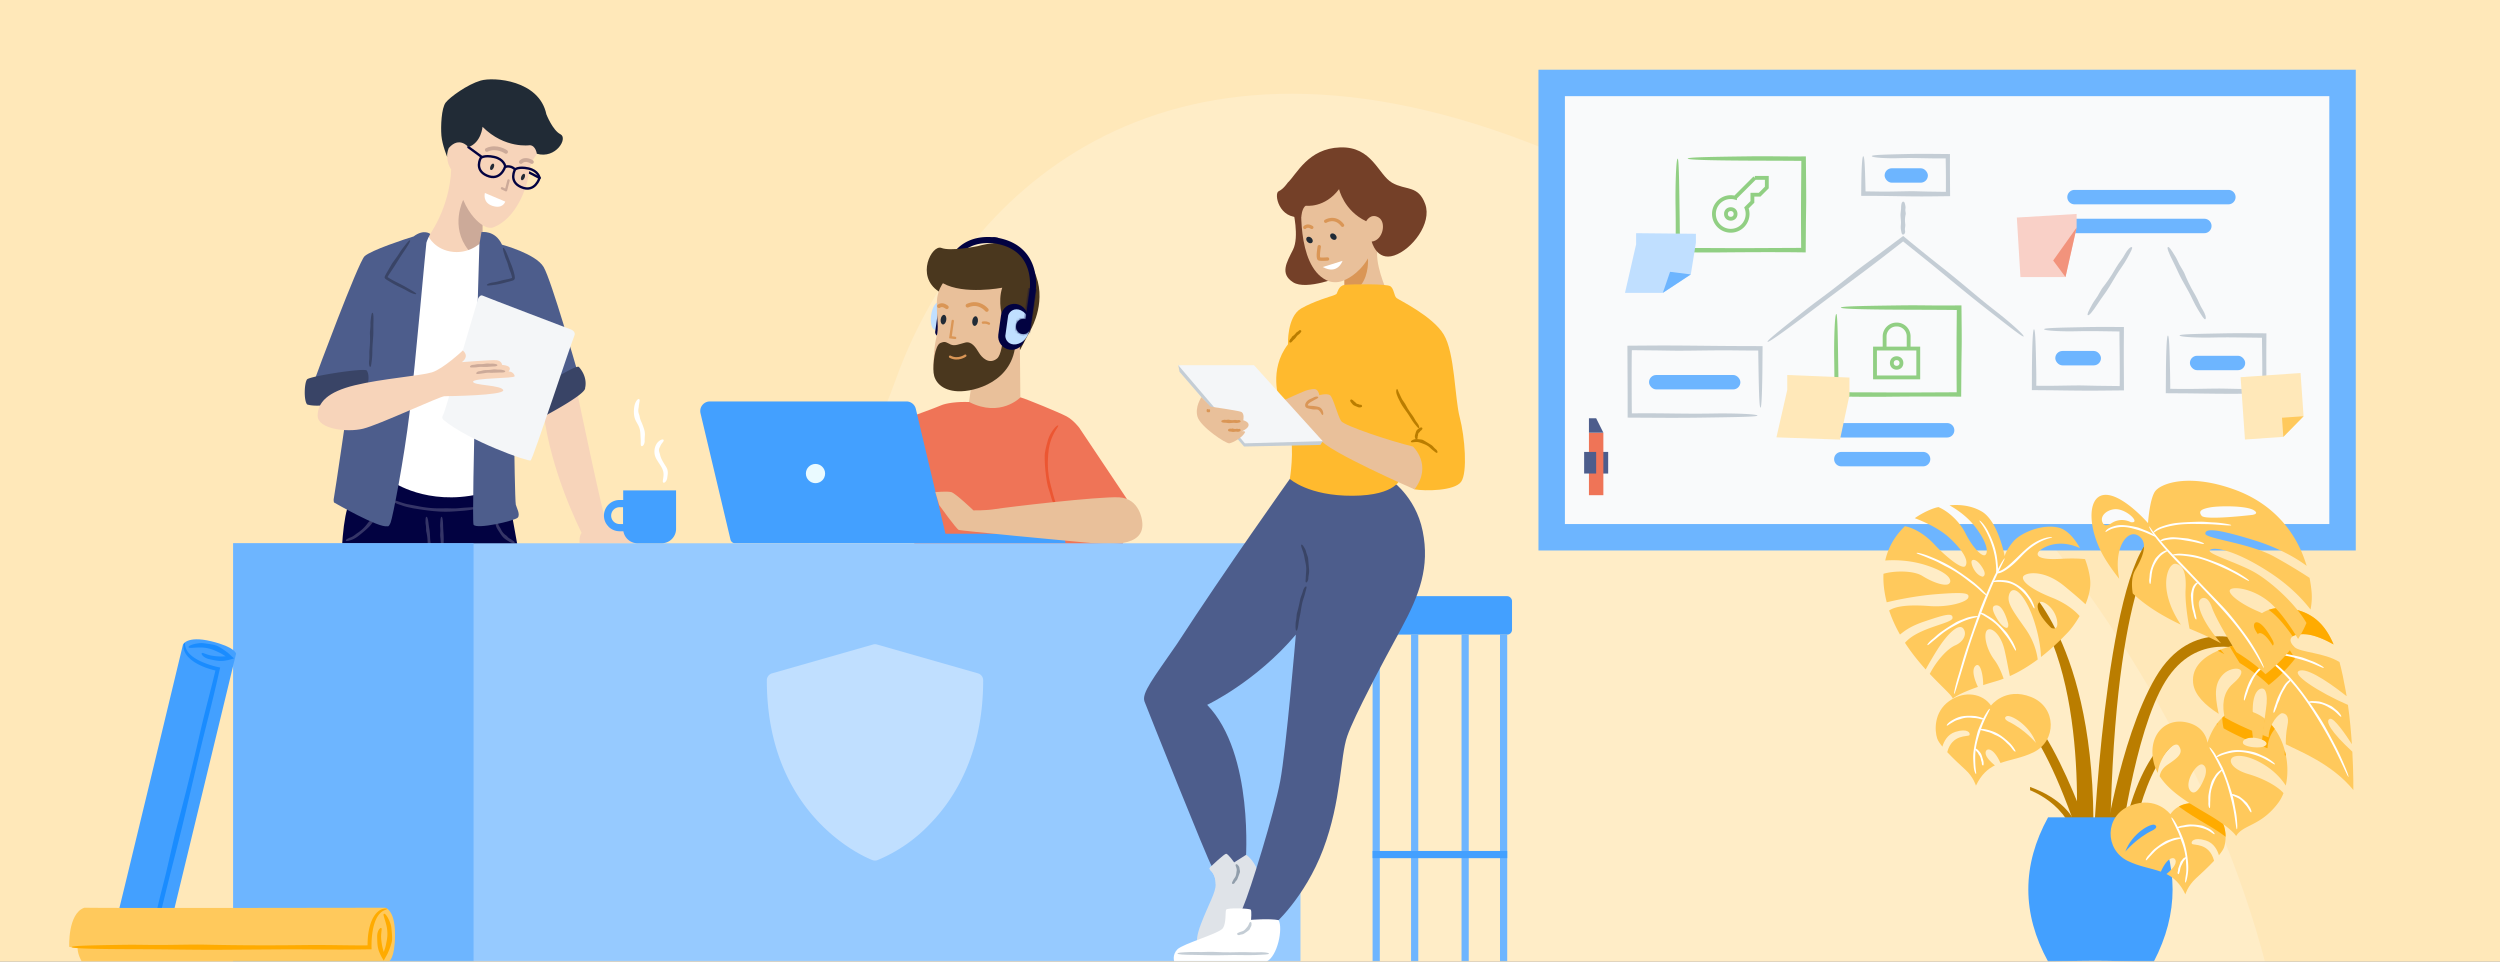 <svg width="1040" height="400" xmlns="http://www.w3.org/2000/svg" xmlns:xlink="http://www.w3.org/1999/xlink"><rect width="100%" height="100%" fill="#808080" stroke="none"/><defs><path id="a" d="M0 0h1040v400H0z"/><path d="M20.099 0C13.792 0 8.823 1.868 5.329 5.552-.27 11.46-.02 19.878.012 20.592v13.727c0 .09.01.18.029.265-.024.16-.04.321-.04.487 0 1.746 1.357 3.161 3.03 3.161 1.673 0 3.03-1.415 3.03-3.16 0-1.746-1.357-3.161-3.03-3.161-.17 0-.337.018-.5.046V20.56l-.001-.067c-.004-.078-.362-7.944 4.63-13.208 2.998-3.163 7.352-4.766 12.94-4.766a1.26 1.26 0 000-2.52" id="c"/></defs><g fill="none" fill-rule="evenodd"><mask id="b" fill="#fff"><use xlink:href="#a"/></mask><use fill="#FFE8B9" xlink:href="#a"/><path d="M85.094 486.082c-2.18-85.016 33.476-140.594 106.968-166.733 110.239-39.208 154.5-89.15 180.79-162.036 26.29-72.886 106.75-157.678 262.27-98.324 155.521 59.353 291.722 222.927 315.295 380.488C973.991 597.038 927.113 783 728.82 783s-257.647-96.6-424.998-103.292C168.616 668.026 95.707 603.484 85.094 486.082z" fill-opacity=".2" fill="#FFF" fill-rule="nonzero" style="mix-blend-mode:overlay" mask="url(#b)"/><g mask="url(#b)"><path stroke="#6DB5FF" stroke-width="11" fill="#F9FAFB" d="M645.5 34.5h329v189h-329z"/><g transform="translate(676 64)"><path d="M124 124a3 3 0 010 6H90a3 3 0 110-6h34zm10-12a3 3 0 010 6H90a3 3 0 110-6h44z" fill="#6DB5FF"/><path d="M225.843 75.6c-.29 0-.5 2.249-.642 6.168-.07 1.96-.124 4.337-.162 7.059l-.067 9.372-.002 1.38 9.471.064 7.204.093c4.564.061 8.881.106 14.353.068 5.731-.055 9.653-.093 10.86-.103-.03-5.752-.047-8.611-.067-12.352 0-1.63-.003-3.327-.004-5.236l.042-7.452-8.887-.055c-2.987-.003-6.264.017-9.678.086-9.814.199-17.56.31-17.56.844 0 .7 8.307 1.01 13.461.884 4.284-.102 7.614-.082 10.923-.035l9.893.123.02 2.447c.075 4.867.11 9.266.115 12.721l-.01 4.415-.017 1.557a2.864 2.864 0 01-.025.259l-9.66-.112-5.879-.124c-3.768-.096-9.614.106-15.354.135l-4.338-.019-1.96-.029-.973-.013-.085-.011c.004-.06.007-.005.008-.153v-1.328c-.01-.948-.022-2.025-.037-3.252-.234-12.522-.416-17.401-.943-17.401" fill="#C4CDD5"/><rect fill="#6DB5FF" x="235" y="84" width="23" height="6" rx="3"/><path d="M170.133 72.995c-.58 0-.841 8.705-.87 21.637l-.015 3.656 8.498.07 6.497.088c4.143.054 8.102.09 13.027.055 5.434-.053 9.196-.09 10.296-.102l-.068-12.234v-5.89l.053-8.236-7.816-.04c-2.593.003-5.442.026-8.397.088-9.498.199-16.996.31-16.996.844 0 .699 8.04 1.009 13.028.883a248.24 248.24 0 019.786-.046c2.682.04 5.31.08 8.539.127l-.006.169-.001 1.113.02 2.865c.076 4.77.11 9.077.115 12.462l-.011 4.326-.02 1.519a2.327 2.327 0 01-.024.252l-9.17-.11-5.593-.123c-3.646-.097-9.305.106-14.86.135l-3.256-.008-1.42-.02-.283-.004-.04-.005-.065-.012c.016.314.03-1.277.033-2.401.003-1.221-.006-2.582-.038-4.218-.234-12.12-.416-16.84-.943-16.84" fill="#C4CDD5"/><rect fill="#6DB5FF" x="179" y="82" width="19" height="6" rx="3"/><path d="M192.564 67.116c.488.314 2.058-1.643 4.088-4.743 2.034-3.101 3.221-4.436 4.84-7.097 1.616-2.664 2.096-3.543 3.051-5.055 1.164-1.937 2.898-4.07 4.415-6.847 1.306-2.397 2.375-4.264 1.927-4.553-.589-.38-2.097 1.39-2.765 2.66-1.282 2.432-2.355 3.324-3.822 5.815-2.439 4.297-4.406 6.84-5.57 8.336-.648.826-1.356 2.298-2.193 3.653-.787 1.277-1.3 1.723-2.152 3.262-1.683 3.048-2.262 4.284-1.819 4.569M225.84 38.774c-.515.269.412 2.607 2.105 5.917 1.692 3.312 2.267 5.009 3.781 7.74 1.518 2.732 2.046 3.586 2.89 5.169 1.11 1.977 2.106 4.546 3.773 7.248 1.44 2.328 2.535 4.188 3.008 3.94.621-.323-.173-2.516-.948-3.73-1.48-2.323-1.726-3.701-3.167-6.216-2.533-4.26-3.772-7.236-4.498-8.994-.399-.973-1.33-2.322-2.095-3.724-.722-1.32-.855-1.99-1.774-3.495-1.819-2.98-2.608-4.1-3.075-3.855" fill="#C4CDD5"/><path d="M89.801 63.98c0 .29 3.147.502 8.632.643 5.484.14 13.306.214 22.655.229l10.31.046c1.497.013 2.882.024 4.15.036l1.814.02c.793.006.547.013.668.02l-.1 11.78-.006 12.668c.017 2.836.03 5.326.043 7.205l.02 2.327c.002.212.003.112.005.152l.005.028a.49.49 0 00.01.047l-18.035.087c-4.455.027-9.274-.002-14.585-.035l-16.549-.054-.083-7.99c-.2-13.733-.311-24.575-.844-24.575-.7 0-1.01 11.627-.884 18.839.05 2.943.07 5.564.073 7.978l-.036 7.522 10.18.1c3.269.027 6.803.038 10.982.005 7.572-.084 14.335-.116 19.671-.116 2.667.009 4.977.017 6.853.022l5.096.057.103-13.603.107-7.054c.037-2.007.03-4.436.007-7.193l-.097-10.133c-1.53.01-3.821.028-6.102.044-7.564.029-10.857-.161-19.711-.043-17.525.234-24.352.415-24.352.942" fill="#91CF83"/><path stroke="#91CF83" stroke-width="1.6" stroke-linecap="square" d="M103.999 81h18v12h-18z"/><circle stroke="#91CF83" stroke-width="1.6" stroke-linecap="square" cx="112.999" cy="87" r="2"/><path d="M118 81v-5a4.951 4.951 0 00-4.9-5h-.1a4.951 4.951 0 00-5 4.9V81" stroke="#91CF83" stroke-width="1.6"/><path d="M56.379 105.573c.263 0 .461-2.441.601-6.758.07-2.157.125-4.784.168-7.807l.087-11.024-5.558-.015c-17.631-.032-26.026-.307-40.832-.228L1 79.814l.096 20.214v9.705c4.239.026 9.128.054 14.504.085 5.041.019 10.539.01 16.339-.08 12.945-.197 23.163-.31 23.163-.842 0-.7-10.958-1.01-17.755-.885-13.017.238-19.35-.181-33.08-.067l-.818.01c-.127 0-.25.003-.366.004l-.068.005a1.274 1.274 0 00-.164.016c-.132-12.24-.084-24.894.011-26.302l10.352.097 6.169.1c4.97.096 12.681-.106 20.252-.135 3.234-.014 5.64.019 8.13.047l3.914.032 2.219.003 1.212-.004c.296-.002.203-.003.243-.004l.058-.005.01.058.004.023.003.166.008.567c.234 16.517.416 22.95.943 22.95" fill="#C4CDD5"/><rect fill="#6DB5FF" x="9.999" y="92" width="38" height="6" rx="3"/><path d="M59.321 78.186c.352.46 8.485-5.416 20.348-14.432 11.87-9.015 17.68-13.101 27.583-20.757 2.387-1.851 4.382-3.398 5.915-4.585 1.476-1.15 2.84-2.21 2.513-1.981l8.985 7.21c7.1 5.673 15.431 12.828 25.43 20.649 8.622 6.742 15.4 12.1 15.735 11.686.442-.543-6.556-6.623-11.097-10.147-8.694-6.75-12.587-10.451-21.672-17.677a1170.755 1170.755 0 01-10.89-8.694l-3.748-3.051-2.708-2.248-10.08 7.549-5.415 3.97c-3.399 2.473-8.459 6.588-13.53 10.494-4.775 3.68-6.976 5.12-12.515 9.493-10.959 8.658-15.174 12.1-14.854 12.52M115.726 19.89c-.58 0-.841 1.013-.87 2.518-.032 1.504-.308 2.221-.23 3.485.083 1.265.157 1.67.17 2.395.072.917-.233 2.027-.005 3.308.2 1.106.31 1.978.844 1.978.7 0 1.01-.936.885-1.516-.237-1.111.182-1.652.067-2.824-.275-2.003.003-3.303.173-4.07.097-.424-.105-1.083-.135-1.728-.03-.609.162-.874.044-1.587-.234-1.409-.416-1.959-.943-1.959" fill="#C4CDD5"/><path d="M241 27a3 3 0 010 6h-54a3 3 0 010-6h54zm10-12a3 3 0 010 6h-64a3 3 0 010-6h64z" fill="#6DB5FF"/><path d="M99.11.995c-.267 0-.468 1.547-.608 4.276-.07 1.365-.124 3.024-.166 4.933l-.052 3.045-.033 4.217 3.236.01c10.787.033 15.922.308 24.98.229l8.773-.102c-.032-4.827-.048-7.205-.067-10.336 0-1.992.002-4.093.006-7.181l-8.816-.08a316.997 316.997 0 00-9.523.08c-7.92.2-14.172.31-14.172.845 0 .7 6.704 1.01 10.862.884 3.983-.12 6.942-.073 9.956-.012 1.507.026 3.027.053 4.697.084l2.632.015 1.43-.005.75-.006.222-.003.073-.005c.048-.005.1-.01.106-.014.138 5.719.119 14.239.047 13.937-3.314-.05-5.696-.084-7.525-.111l-4.674-.123c-3.04-.097-7.757.106-12.39.135-1.89.013-3.316-.016-4.778-.043l-2.282-.033-1.278-.006h-.37l-.06.007c-.002-.011-.007-.028-.013-.047-.002-.016-.005-.014-.008-.051l-.011-.498C99.82 4.932 99.638.995 99.11.995" fill="#C4CDD5"/><rect fill="#6DB5FF" x="107.999" y="6" width="18" height="6" rx="3"/><path d="M26.083 1.982c0 .29 3.273.5 8.979.642 5.705.14 13.84.213 23.566.228l9.11.036 3.643.029 1.556.015.288.004.049.005.085.008-.116 13.917c-.03 4.63-.041 9.207-.015 14.536l.034 5.94.016 1.709c.005.03.01.056.016.069l-21.24.103c-4.19.026-8.687.003-13.664-.025l-15.548-.067-.017-4.59-.07-6.968c-.198-14.287-.31-25.565-.843-25.565-.7 0-1.011 12.095-.885 19.597.06 3.7.079 6.91.074 9.906l-.067 9.428 9.007.08c2.927.019 6.12.023 9.794-.005a1926.89 1926.89 0 0121.929-.116l7.663.032 5.746.07.093-12.6.094-6.421c.043-2.451.027-5.505-.007-8.916L75.24 1.068l-3.322.015c-7.868.029-11.293-.162-20.504-.044-18.23.234-25.331.416-25.331.943" fill="#91CF83"/><path d="M54 10l-8.234 8.234A6.953 6.953 0 0043.998 18a7 7 0 107 7c0-.891-.172-1.74-.476-2.524L53 20v-3h3l3-3v-4h-5z" stroke="#91CF83" stroke-width="1.6" stroke-linecap="square"/><circle stroke="#91CF83" stroke-width="1.6" stroke-linecap="square" cx="43.999" cy="25" r="2"/><path fill="#FFE8B9" d="M256.089 92.905l24.939-1.744 1.262 18.05-8.426 8.514-15.962 1.117z"/><path fill="#FFC95C" d="M273.864 117.742l-.557-7.966 8.979-.628z"/><path fill="#FFE8B9" d="M67.5 92v6.188l-4.5 19.75 26.436.937 3.94-18.438v-7.374z"/><path fill="#C0DFFF" d="M4.625 33v4.625L0 57.826h15.75l11.625-7.665L29.5 37v-3.743z"/><path fill="#6DB5FF" d="M18.75 49.078l-3 8.748 11.625-7.665z"/><g><path fill="#F9D0C7" d="M163 26.5l1.5 24.75h18.75l4.625-20.591V25z"/><path fill="#F2937C" d="M187.875 30.659l-9.752 13.716 5.127 6.875z"/></g></g><path fill="#4D5D8C" d="M664 188h5v9h-5z"/><path fill="#EF7457" d="M661 180h6v26h-6z"/><path fill="#4D5D8C" d="M661 180h6l-3-6h-3zM659 188h5v9h-5z"/></g><g mask="url(#b)"><path d="M842.748 243.812s31.276 26.853 27.855 112.008h-7.427s7.689-77.702-22.578-110.541l2.15-1.467zM897.677 225.536s-18.962 18.276-19.939 130.284h-7.135s4.985-116.797 25.119-133.02l1.955 2.736z" fill="#BA7D00"/><path d="M935.599 267.156s-23.653-11.326-38.9 14.674-22.088 73.99-22.088 73.99h6.841s6.256-51.217 19.352-72.376c13.097-21.16 33.426-12.78 33.426-12.78l1.369-3.508z" fill="#BA7D00"/><path d="M906.864 304.116s-17.788 5.083-25.412 51.704h4.496s4.887-38.411 20.916-48.185v-3.519zM872.265 355.82s-20.72-65.387-38.313-64.41v3.52s13.292-2.542 33.622 61.77l4.69-.88z" fill="#BA7D00"/><path d="M865.668 355.82s4.251-19.255-21.16-28.442v1.368s20.329 7.429 18.667 27.074h2.493z" fill="#BA7D00"/><path d="M824.765 239.903s1.954-.39 0-3.616c-1.955-3.225-3.812-3.91-4.496-3.03-.684.88 1.27 5.962 4.496 6.646m6.353 18.082c1.368 2.248 4.69 5.082 4.3 1.515 0 0-1.857-7.77-4.887-7.673-3.03.098-.782 3.91.587 6.158m22.186 3.208s3.194 1.58 2.427-3.013c-.766-4.594-4.577-7.63-6.434-7.823-1.857-.191-3.715 3.195 4.007 10.836m-69.784-22.496c4.202-1.262 12.347-1.51 16.224.913 4.691 2.932 9.676 4.398 11.044 3.225 1.368-1.173.586-4.3-8.992-7.526-7.903-2.66-15.226-2.328-17.547-2.13 1.417-6.214 4.637-10.878 8.196-14.284 4.964 1.021 9.458 4.543 12.38 7.716 3.422 3.714 11.436 10.849 12.805 8.796 1.368-2.052-.782-6.157-6.507-11.533-4.733-4.445-12.153-7.417-14.582-8.314 4.055-2.81 7.839-4.169 9.262-4.49l.576-.126c4.416 1.894 8.912 6.202 11.293 10.975 2.876 5.767 6.995 10.067 8.265 8.895 1.271-1.174.684-5.279-4.398-11.826-3.394-4.374-7.92-7.307-10.552-8.774 3.927-.362 8.811-.082 13.337 2.518 6.891 3.959 9.628 18.619 9.628 18.619s.488-2.394 3.518-6.01c3.03-3.617 11.924-7.527 18.864-5.865 3.457.828 6.574 4.276 8.917 8.53-9.612-4.34-16.043.175-17.127 1.44-1.173 1.368-.782 3.616 9.187 3.029 4.643-.273 7.9-.122 10.055.117 1.17 3.054 1.936 6.19 2.162 8.875.267 3.158-.61 6.641-1.968 9.916-1.102-1.063-3.524-3.246-8.783-7.57-8.891-7.312-16.713-5.571-17.202-3.812-.489 1.76 2.932 4.984 12.022 8.6 6.479 2.579 10.026 5.95 11.53 7.674-1.758 3.037-3.669 5.538-4.982 6.89-1.659 1.709-5.624 5.902-11.103 10.15-.099-5.8-2.303-15.304-5.512-21.488-4.007-7.721-7.037-7.428-7.819-4.203-.782 3.226 1.466 6.256 6.842 13.88 3.715 5.268 4.815 10.255 5.14 12.834-3.4 2.522-7.316 4.99-11.58 6.903-.549-2.465-1.187-6.264-2.161-10.576-1.662-7.356-5.962-10.14-7.422-8.38-1.46 1.76-.202 7.819 3.122 12.217 1.744 2.31 3.03 5.4 3.86 7.814-1.106.42-2.23.801-3.372 1.128-1.9.544-3.603 1.066-5.133 1.563.045-3.809-1.115-9.81-3.149-8.062-2.092 1.8.026 6.856.954 8.8-8.546 2.972-10.46 4.884-10.46 4.884-.358-1.39-4.511-4.913-9.564-10.292 2.955-5.719 7.406-10.51 10.64-11.894 3.42-1.467 4.983-4.79 3.322-6.94-1.661-2.15-5.473 1.27-8.698 5.653-2.416 3.28-5.543 8.78-6.962 11.337-2.854-3.165-5.881-6.876-8.609-11.089 5.465-6.418 19.585-7.955 19.773-10.299.196-2.444-3.42-1.368-11.826 1.466-6.504 2.193-8.79 4.5-10.038 5.389-1.757-3.1-3.308-6.435-4.499-9.99 3.325-2.282 10.24-2.342 16.882-1.85 7.917.586 15.443-1.661 16.03-3.518.586-1.857-1.27-2.346-12.804-1.467-9.67.738-18.514 2.781-21.118 3.422a46.71 46.71 0 01-.97-4.79 37.22 37.22 0 01-.391-7.07" fill="#FFC95C"/><path d="M833.942 232.273c.204.124-1.94 4.021-4.651 10.062-2.686 6.054-3.722 9.04-5.716 14.23-1.96 5.208-2.56 6.891-3.578 9.92-.324.956-.672 1.96-1 3.024l-1.025 3.341c-.734 2.317-1.442 4.852-2.298 7.541-1.427 4.654-2.466 8.355-2.708 8.29-.304-.08.66-4.096 1.396-6.55 1.472-4.677 1.95-7.023 3.573-11.938 2.814-8.38 4.751-13.78 5.877-16.975.649-1.759 1.796-4.432 2.93-7.053 1.076-2.463 1.463-3.573 2.84-6.406 2.773-5.585 4.167-7.606 4.36-7.486" fill="#FFF"/><path d="M797.298 230.043c.055-.26 2.616.24 6.141 1.715l1.242.518 1.094.485c.698.297 1.316.595 1.917.883.603.284 1.189.563 1.785.892.598.327 1.237.651 1.92 1.07 1.371.837 2.273 1.39 3.001 1.901.73.505 1.347.874 2.087 1.42.933.696 2.02 1.384 3.121 2.249l1.734 1.33a80.197 80.197 0 011.77 1.553c1.056.92 1.918 1.834 2.55 2.477.623.653.976 1.08.892 1.166-.223.225-2.035-1.274-3.066-2.304a50.09 50.09 0 00-2.655-2.26 98.932 98.932 0 01-2.87-2.174c-3.99-3.068-6.919-4.573-8.638-5.417-.477-.235-1.06-.58-1.724-.923-.661-.35-1.373-.755-2.111-1.088-1.379-.655-2.02-.841-3.658-1.548-1.623-.695-2.779-1.107-3.51-1.392-.735-.287-1.049-.434-1.022-.553M853.695 223.57c0 .131-.926.212-2.451.744a18.59 18.59 0 00-2.662 1.146c-.505.243-1.012.56-1.556.871-.525.345-1.09.686-1.64 1.104-2.248 1.617-3.634 3.116-4.991 4.518-1.36 1.416-2.673 2.736-4.569 4.191-.951.723-1.787 1.276-2.571 1.677-.394.2-.77.366-1.144.493-.191.058-.374.116-.569.151-.289.054-.62.067-.868.005-.173.017-.158-.157-.194-.274-.037-.113-.041-.266-.044-.418l-.018-.546-.029-.885-.033-.895-.096-.949-.129-1.292c-.057-.44-.146-.885-.223-1.344-.135-.921-.382-1.862-.616-2.848a40.576 40.576 0 00-2.2-6.178 30.335 30.335 0 00-2.51-4.49c-.731-1.087-1.243-1.703-1.158-1.786.113-.117.812.446 1.552 1.335.377.441.752.967 1.112 1.494.336.542.675 1.074.913 1.566.946 1.863 1.576 3.282 2.12 4.765.568 1.474 1.024 3.026 1.446 5.186a46.52 46.52 0 01.574 5.116l.045 1.138.019.443c.007.04-.016.123.056.101.025 0 .05-.004.074-.007l.04-.008.106-.025c.147-.031.296-.088.44-.134.29-.11.568-.24.835-.378 1.06-.573 1.936-1.229 2.67-1.838a31.3 31.3 0 001.858-1.654c.286-.266.61-.569.958-.905.352-.334.74-.686 1.129-1.077.782-.762 1.661-1.627 2.554-2.45l1.135-1.014 1.015-.84a22.259 22.259 0 012.592-1.775 22.15 22.15 0 013.088-1.449c.895-.313 1.634-.507 2.223-.607 1.178-.2 1.721-.092 1.717.021M846.278 253.094c-.25.085-.859-1.45-2.126-3.535a16.583 16.583 0 00-1.766-2.372c-.563-.63-1.116-1.201-1.864-1.877-.757-.666-1.292-1.068-1.763-1.367a7.304 7.304 0 00-.672-.41c-.22-.129-.447-.25-.713-.365-1.321-.652-3.077-.993-5.117-1.103-1.773-.087-3.176.218-3.228-.037-.033-.154.327-.332.824-.488.247-.085.532-.132.815-.17.284-.033.564-.079.81-.062.94.015 1.636.02 2.347.08.355.03.716.055 1.104.138.194.04.4.069.611.127.21.064.434.13.672.203 1.61.57 2.812 1.302 3.75 1.935a19.598 19.598 0 012.09 1.644c.54.48 1.211 1.38 1.83 2.27.575.845.897 1.173 1.436 2.245.522 1.065.8 1.84.941 2.35.138.51.131.757.019.794M838.58 270.66c-.241.094-.941-1.39-2.185-3.492-.31-.526-.609-.964-.872-1.37l-.793-1.09c-.53-.665-1.008-1.306-1.662-2.09-1.298-1.575-1.767-2.04-2.619-2.843-.133-.13-.269-.263-.414-.392-.153-.122-.31-.245-.469-.373-.322-.25-.66-.512-1.01-.786-.753-.474-1.512-1.069-2.405-1.588-.378-.234-.727-.478-1.062-.661a27.57 27.57 0 01-.897-.48c-.504-.286-.8-.5-.758-.611.058-.147.451-.095.944.053.246.074.515.171.777.278.131.054.26.11.383.166.118.065.229.135.33.2.391.252.737.458 1.064.642.162.094.325.173.476.266l.443.283c.589.378 1.219.73 1.945 1.386 2.501 2.204 3.905 3.844 4.774 4.783.229.269.49.637.772 1.045.272.416.55.882.847 1.328.526.86.837 1.189 1.37 2.248 1.018 2.112 1.235 3.017 1.022 3.099M822.883 256.498c.001.248-1.773.417-4.313 1.265-2.529.869-3.622 1.563-5.606 2.605-1.969 1.085-2.584 1.473-3.65 2.208-.692.438-1.39 1.017-2.159 1.635-.785.596-1.566 1.326-2.478 2.022-1.531 1.25-2.685 2.311-2.86 2.133-.224-.223.916-1.485 1.72-2.163 1.585-1.243 2.195-2.04 3.927-3.282 2.977-2.084 5.003-3.295 6.199-4.028.339-.188.79-.393 1.287-.613.498-.222 1.066-.41 1.609-.64 1.041-.383 1.47-.633 2.74-.952 2.53-.563 3.59-.414 3.584-.19" fill="#FFF"/><path d="M896 340h-44c-10.957 20-10.957 40 0 60 27.865-.687 25.435 0 44 0 10.398-20 10.398-40 0-60z" fill="#43A0FF"/><path d="M895.409 345.46s2.659-1.173 1.095-2.248c-1.564-1.075-9.676 3.518-12.364 11.044 0 0 4.642-5.6 11.269-8.797m-9.225-10.317c10.791-4.258 16.673 3.574 16.673 3.574 3.42-4.985 10.946-6.45 17.397-1.857 6.45 4.594 6.06 12.315 4.985 15.54-.305.912-1.102 2.098-2.165 3.4-.6-2.04-2.037-5.072-5.398-6.137-5.241-1.662-6.414.587-5.828 1.369.569.757 7.196-.596 9.206 7.062-2.549 2.727-5.638 5.563-7.544 7.305-3.42 3.127-4.398 6.646-4.398 6.646-2.158-4.548-4.835-6.934-7.877-8.447 1.345-1.08 3.87-3.345 3.87-5.139 0-2.349-3.253-2.526-6.196 4.153-4.141-1.493-8.828-2.063-13.743-4.446-9.676-4.69-9.773-18.765 1.018-23.023" fill="#FFC95C"/><path d="M903.335 340.09c.216-.149 1.51 1.564 2.874 4.406a64.073 64.073 0 011.57 3.504c.412 1.02.78 1.996 1.132 3.277.343 1.283.53 2.14.664 2.864.141.722.23 1.31.346 2.063.247 1.902.589 4.244.264 6.94-.264 2.322-.835 4.08-1.045 4.02-.153-.04-.157-.538-.085-1.163.05-.63.171-1.394.256-1.981.196-1.123.203-1.976.194-2.837-.017-.862-.076-1.737-.15-2.935a26.15 26.15 0 00-.813-5.06 27.981 27.981 0 00-.998-3.072c-.31-.814-.681-2.118-1.19-3.348-.48-1.158-.782-1.619-1.386-2.953-1.232-2.631-1.841-3.587-1.633-3.725" fill="#FFF"/><path d="M921.24 347.015c-.197.173-1.057-.65-2.602-1.518l-.549-.294-.509-.218c-.319-.146-.624-.236-.917-.329l-.435-.142-.449-.112c-.306-.069-.616-.186-.98-.247l-.924-.2a294.06 294.06 0 01-.692-.087c-.409-.056-.74-.1-1.17-.09-.27-.008-.556-.005-.854.001-.298.011-.609.068-.933.1-.323.049-.663.056-1.01.127-.348.062-.71.118-1.09.161-.162.021-.323.033-.475.06l-.435.088c-.278.054-.529.1-.742.131-.425.062-.7.062-.738-.051-.1-.299.972-.741 1.676-.876.68-.093 1.178-.19 1.683-.315.506-.116 1.037-.17 1.76-.218 2.482-.015 4.08.274 5.027.447.528.09 1.285.442 2.01.79.342.167.601.258.857.395.257.133.538.263.893.538.714.525 1.148.967 1.392 1.281.244.312.296.505.206.578M909.579 356.688c.09.24-.332.548-.88 1.164-.27.311-.42.583-.555.84a7.794 7.794 0 01-.194.387c-.064.133-.131.274-.219.426-.328.621-.427.833-.56 1.221-.192.488-.205 1.13-.433 1.83-.182.61-.288 1.109-.53 1.086-.314-.028-.38-.603-.28-.94.22-.638.078-.995.316-1.671.433-1.133.671-1.884.827-2.346.093-.252.378-.562.632-.875.241-.292.285-.48.645-.765.735-.537 1.15-.572 1.23-.357M907.545 348.644c0 .26-1.3.379-3.175.92-.233.07-.45.138-.655.2-.203.073-.39.15-.57.22l-.515.208-.469.226c-.618.28-1.172.6-1.896.972-.708.404-1.183.665-1.55.93-.372.26-.697.437-1.052.748-.463.373-.972.791-1.456 1.322l-.786.794c-.256.29-.528.585-.822.882l-.37.373c-.114.125-.215.252-.316.37-.201.235-.385.444-.546.616-.321.341-.552.53-.651.463-.263-.173.374-1.266.884-1.856.528-.532.878-.958 1.23-1.403.375-.422.769-.846 1.353-1.376 2.105-1.686 3.583-2.628 4.48-3.16a4.94 4.94 0 01.96-.443c.38-.144.792-.299 1.21-.43.39-.133.662-.25.961-.344.298-.1.612-.21 1.091-.285.944-.167 1.612-.2 2.041-.173.428.023.621.11.619.226" fill="#FFF"/><path d="M912.866 334.117c-.27.072-.543.068-.815-.026.27 0 .542.008.815.026" fill="#72C260"/><path d="M906.4 335.514c1.666-.924 3.604-1.425 5.65-1.422.273.094.546.097.816.026 2.433.16 4.985 1.03 7.388 2.74 4.357 3.104 5.59 7.633 5.603 11.24-1.755-1.338-4.187-2.995-7.558-4.98-4.174-2.457-8.31-4.903-11.899-7.604" fill="#FFAB00"/><path d="M911.164 328.942c2.835 3.323 6.06-5.766 6.06-5.766s1.466-3.91-.88-5.083c-2.345-1.173-8.014 7.526-5.18 10.849m21.893-19.897c.294 1.802 7.526 2.5 9.286 1.215 1.759-1.284-.978-2.43-.978-2.43-4.789-1.954-8.6-.586-8.308 1.215m-23.945-8.642c8.6 1.563 9.187 8.6 9.187 8.6s4.967-18.179 19.343-12.608c11.469 4.445 15.709 19.52 13.237 30.4-1.372-2.145-4.092-5.599-8.732-8.507-7.33-4.593-12.608-4.398-13.781-2.834-1.173 1.564.489 4.691 7.233 6.646 4.959 1.438 11.379 4.462 14.34 7.827-.585 1.517-1.324 2.902-2.22 4.097-7.331 9.774-14.564 8.895-17.496 13.781 0 0-1.466-3.03-11.924-9.187-7.928-4.668-15.74-9.282-19.867-15.71.206-1.417 1.004-3.284 3.447-4.913 4.692-3.127 6.451-4.914 4.496-7.735-1.711-2.47-7.993 4.267-8.743 11.295a18.154 18.154 0 01-1.91-5.417c-1.857-10.262 4.789-17.3 13.39-15.735" fill="#FFC95C"/><path d="M930.528 344.97c-.258.01-.482-2.656-1.113-6.586-.158-.982-.33-1.83-.478-2.605a4058.7 4058.7 0 00-.488-2.143c-.349-1.343-.648-2.615-1.102-4.22-.89-3.216-1.248-4.23-1.919-6.022l-.323-.875c-.119-.295-.258-.59-.392-.896l-.86-1.909-1.027-2.025c-.178-.35-.347-.714-.537-1.075l-.606-1.086c-.352-.637-.673-1.25-.988-1.791a72.743 72.743 0 01-.88-1.404c-.487-.806-.756-1.326-.66-1.398.127-.094.57.352 1.09.99.507.645 1.143 1.446 1.486 2.147.699 1.314 1.311 2.235 1.815 3.242l.823 1.549c.297.549.54 1.183.851 1.903 2 4.97 2.947 8.312 3.562 10.269.154.546.313 1.252.482 2.032l.468 2.489c.275 1.601.491 2.283.708 4.176.389 3.75.315 5.23.088 5.239" fill="#FFF"/><path d="M946.357 317.976c-.166.203-1.71-.944-4.234-2.268a22.594 22.594 0 00-3.181-1.364 37.212 37.212 0 00-2.977-.888c-1.152-.279-1.925-.42-2.577-.499a10.32 10.32 0 00-.92-.098c-.3-.024-.602-.05-.943-.047-.861-.046-1.81.057-2.832.2-1.02.17-2.104.43-3.26.76-1.99.599-3.422 1.455-3.553 1.23-.08-.135.258-.45.752-.795.242-.182.543-.328.838-.48.296-.148.592-.288.866-.368.516-.172.959-.335 1.383-.455l.609-.198.596-.162.604-.163c.208-.04.422-.084.646-.128.447-.1.944-.138 1.515-.191 1.961-.087 3.569.07 4.864.252a29.76 29.76 0 013.01.583c.81.193 1.996.704 3.135 1.232 1.07.502 1.576.652 2.757 1.382 1.16.734 1.915 1.318 2.37 1.727.454.41.608.647.532.738M924.549 320.189c.135.228-.908.95-2.043 2.464-.3.362-.494.728-.696 1.04-.189.323-.326.634-.477.925-.15.29-.249.598-.387.903-.143.303-.258.636-.394 1.008-.303.733-.41 1.25-.544 1.67-.139.42-.185.777-.271 1.227-.052.286-.117.584-.142.904l-.06 1.004c-.071.695-.025 1.455-.094 2.268-.046 1.405.017 2.525-.234 2.55-.312.037-.535-1.173-.53-1.934.089-1.451-.118-2.163.092-3.696.404-2.601.917-4.24 1.221-5.219.097-.266.255-.591.437-.943l.665-1.075c.231-.332.373-.588.54-.848.186-.247.364-.525.704-.862.658-.68 1.207-1.057 1.575-1.264.37-.205.584-.224.638-.122M936.49 337.93c-.248.088-.636-.652-1.282-1.717-.658-1.06-1.126-1.447-1.785-2.233-.33-.398-.582-.626-.782-.831-.196-.212-.386-.341-.615-.528-.278-.256-.662-.422-1.045-.65-.413-.17-.832-.41-1.314-.6-.206-.088-.397-.19-.58-.254a6.99 6.99 0 01-.487-.172c-.276-.112-.444-.222-.427-.34.032-.304.883-.306 1.362-.1.446.217.807.283 1.146.436.346.135.715.256 1.133.566 1.427 1.046 2.229 1.843 2.738 2.298.134.131.28.32.425.54l.44.704c.28.45.478.603.737 1.172.487 1.136.553 1.63.336 1.709" fill="#FFF"/><path d="M950.467 312.212a49.272 49.272 0 00-.03 1.899c.052.026.107.052.154.077l.373.19c-.14-.727-.306-1.45-.497-2.166zm-8.205-13.184c-.292 2.268-.808 5.767-1.247 8.673.117.044.232.081.35.13 0 0 2.737 1.145.978 2.429a2.55 2.55 0 01-.738.343c.579.227 1.147.447 1.69.657.063-3.38 1.553-6.216 3.015-8.01a20.749 20.749 0 00-4.048-4.222zm-9.047-3.665c-3.663-.248-6.54 1.186-8.75 3.207.02 1.537.24 3.035.547 4.396 2.9 1.666 6.012 3.173 9.046 4.515.735-.407 1.827-.648 3.162-.598-.693-4.882-.662-8.33-.258-10.736-1.331-.456-2.579-.705-3.747-.784zm-10.817 5.483c-.09.118-.18.237-.267.356l.396.26c-.046-.212-.086-.41-.13-.616z" fill="#FFAB00"/><path d="M934.035 267.563s1.27-16.42 17.523-14.563c10.093 1.153 15.628 6.53 19.218 15.095-3.05-1.733-8.187-4.243-12.405-4.283-6.45-.061-6.548 2.87-3.812 5.412 2.36 2.19 12.481 2.279 18.675 6.202.963 3.552 1.77 7.461 2.535 11.684.15.832.293 1.67.43 2.51-4.581-3.634-15.052-11.473-19.196-10.72-5.16.938 7.963 9.262 19.744 14.337.792 5.639 1.307 11.283 1.642 16.356-2.402-3.737-7.476-11.221-9.169-10.559-2.154.843.452 5.457 9.356 13.664.507 9.259.418 15.95.418 15.95-8.894-10.946-22.675-16.224-27.953-18.96-.047-.025-.102-.051-.154-.077-.009-1.94.09-4.955.671-7.645.949-4.398-.908-5.18-2.178-5.277-1.069-.083-5.524 4.172-5.634 10.07-.847-.325-1.739-.672-2.664-1.037.61-3.979 1.712-11.311 1.85-13.138.193-2.542-.003-6.06-1.86-6.158-1.738-.091-5.699 2.643-3.079 18.047-4.066-1.682-8.504-3.694-12.531-6.007-.984-4.37-1.084-10.171 3.49-14.093 8.21-7.036-.262-7.72-4.04-3.909-3.493 3.524-3.832 7.855-1.935 16.498-5.723-3.658-10.15-7.981-10.64-12.882-1.368-13.683 21.698-16.517 21.698-16.517" fill="#FFC95C"/><path d="M939.001 265.026c.196 2.443 5.669 8.503 7.33 8.21 1.662-.293.391-2.444.391-2.444-4.887-9.09-7.916-8.21-7.72-5.766m-.897-7.397c-3.632 4.295-4.07 9.934-4.07 9.934s-2.85.35-6.487 1.4a256.472 256.472 0 004.134 6.814c7.313 4.536 11.099 8.168 11.931 9.005l.078.08.1.102s5.725-4.209 10.934-10.942c-2.34-4.046-7.837-12.619-13.671-15.056a54.15 54.15 0 01-2.949-1.337zm-14.358 12.618c-.383.151-.767.31-1.15.477.948.475 1.867.948 2.747 1.417a75.831 75.831 0 01-1.597-1.894zM951.558 253c-3.118-.356-5.684-.038-7.796.706.504.359 1.003.737 1.494 1.144 3.032 2.506 6.061 6.36 8.496 9.876.847-.58 2.332-.936 4.62-.914.74.008 1.509.094 2.289.235 3.667.666 7.6 2.62 10.115 4.049-1.963-4.685-4.51-8.413-8.064-11.02a19.68 19.68 0 00-2.05-1.315c-2.325-1.295-5.027-2.19-8.198-2.644-.298-.043-.6-.082-.906-.117z" fill="#FFAB00"/><path d="M976.953 323.171c-.243.096-2.189-4.563-5.533-11.273-.85-1.671-1.594-3.12-2.315-4.421-.7-1.313-1.376-2.476-2.028-3.61-.638-1.141-1.31-2.219-1.993-3.368-.671-1.155-1.437-2.33-2.26-3.67-.408-.672-.801-1.275-1.17-1.827-.367-.553-.702-1.062-1.013-1.533-.61-.952-1.175-1.722-1.678-2.433-.504-.71-.96-1.35-1.422-1.998l-1.532-1.974c-.35-.45-.704-.917-1.082-1.382l-1.204-1.394-1.265-1.456c-.436-.491-.896-.98-1.37-1.475a73.468 73.468 0 00-6.49-6.042 45.83 45.83 0 00-5.69-3.978c-1.521-.897-2.495-1.38-2.441-1.5.059-.137 1.185.225 2.573.905 1.391.673 3.015 1.69 4.183 2.566a71.837 71.837 0 015.38 4.446c1.553 1.428 3.114 2.919 5.01 5.166 3.284 3.804 5.667 7.19 7.602 9.936 1.917 2.76 3.31 4.94 4.344 6.559.554.906 1.25 2.07 1.97 3.379.708 1.316 1.502 2.742 2.242 4.18l.954 1.785.81 1.552a75.89 75.89 0 011.839 3.734c2.927 6.422 3.784 9.047 3.579 9.126" fill="#FFF"/><path d="M945.848 296.496c-.25-.072-.037-1.23.526-2.87.57-1.636.76-2.45 1.364-3.783.622-1.325.865-1.73 1.252-2.477.522-.922 1.025-2.136 2.055-3.27.443-.485.885-.885 1.254-1.112.361-.236.632-.3.688-.204.085.14-.077.366-.286.63-.217.256-.489.564-.721.784a5.342 5.342 0 00-.947 1.217c-.245.403-.467.83-.82 1.388-1.21 1.919-1.647 3.362-1.915 4.186-.145.46-.504 1.122-.773 1.807-.253.645-.276.957-.589 1.706-.616 1.486-.858 2.066-1.088 1.998M933.558 291.402c-.255-.047-.07-1.636.676-3.861.374-1.112.668-1.929.971-2.693.304-.764.62-1.477 1.118-2.338.5-.86.876-1.401 1.201-1.847a25.9 25.9 0 01.968-1.238c.478-.545 1.005-1.152 1.657-1.746.66-.584 1.449-1.155 2.4-1.561a8.329 8.329 0 012.159-.613c.57-.044.916-.021.928.097.016.156-.321.326-.756.464a7.985 7.985 0 01-.693.246c-.237.08-.466.174-.673.23a6.011 6.011 0 00-1.819.96c-.511.364-.976.804-1.627 1.39a13.112 13.112 0 00-2.355 2.928c-.518.877-.84 1.596-1.065 2.132-.249.593-.75 1.462-1.121 2.376-.348.86-.403 1.269-.787 2.284-.735 2.024-.942 2.84-1.182 2.79M966.685 277.815c-.13.222-1.901-.674-4.63-1.807-2.74-1.105-4.12-1.422-6.492-2.118a24.265 24.265 0 00-1.523-.412l-1.129-.284c-.668-.155-1.214-.247-1.912-.382-.44-.097-.91-.149-1.402-.202l-1.545-.163c-1.08-.04-2.242-.163-3.494-.18-.54-.016-1.054-.056-1.518-.05a40.56 40.56 0 01-1.231.016c-.7-.005-1.137-.047-1.15-.166-.017-.157.433-.303 1.039-.412.302-.056.642-.102.979-.135l.498-.041c.162-.003.318.004.463.01.555.027 1.038.036 1.487.035l.654-.007.63.024c.838.036 1.7.019 2.855.214 3.947.621 6.454 1.265 7.95 1.602.41.108.92.284 1.482.484.56.2 1.158.459 1.763.68 1.126.448 1.652.558 2.933 1.177 2.52 1.253 3.41 1.922 3.293 2.117M973.922 298.148c-.215.147-.949-.71-2.19-1.844-1.261-1.115-2-1.46-3.194-2.173-.295-.189-.558-.312-.783-.423l-.588-.295a25.403 25.403 0 00-1.028-.394c-.234-.104-.502-.14-.773-.208-.276-.052-.557-.14-.861-.165-.304-.033-.618-.07-.944-.117-.325-.062-.668-.044-1.02-.091-.612-.09-1.162-.053-1.564-.075-.402-.02-.658-.072-.675-.19-.051-.304 1.03-.56 1.714-.527.65.082 1.134.038 1.626.077l.767.067.43.052c.148.034.303.077.47.124 2.257.666 3.609 1.367 4.434 1.747.22.119.48.305.76.515.28.212.56.475.859.706.537.466.834.601 1.396 1.222 1.08 1.253 1.351 1.863 1.164 1.992" fill="#FFF"/><path d="M846.964 309.055c-2.688-7.525-10.8-12.119-12.364-11.044-1.563 1.076 1.096 2.248 1.096 2.248 6.626 3.197 11.268 8.796 11.268 8.796m-1.026 3.91c-4.915 2.383-9.601 2.952-13.742 4.445-2.944-6.678-6.196-6.501-6.196-4.152 0 1.793 2.524 4.058 3.87 5.138-3.043 1.514-5.72 3.9-7.878 8.447 0 0-.977-3.518-4.398-6.645-1.906-1.743-4.995-4.578-7.544-7.306 2.01-7.658 8.638-6.304 9.206-7.062.586-.782-.586-3.03-5.828-1.368-3.361 1.065-4.798 4.097-5.397 6.138-1.064-1.303-1.861-2.49-2.165-3.402-1.075-3.225-1.466-10.946 4.984-15.54 6.451-4.593 13.977-3.127 17.398 1.857 0 0 5.881-7.83 16.672-3.573 10.792 4.257 10.694 18.332 1.018 23.023" fill="#FFC95C"/><path d="M827.75 294.877c.216.144-.85 1.938-2.169 4.744a35.266 35.266 0 00-1.414 3.497 87.214 87.214 0 00-1.046 3.227 40.113 40.113 0 00-.744 2.774c-.165.7-.271 1.27-.39 2.005-.304 1.86-.366 4.139-.253 6.752.079 2.266.54 4.01.287 4.074-.153.039-.37-.41-.578-1.025-.186-.62-.353-1.406-.383-2.018a94.515 94.515 0 01-.187-2.915 19.17 19.17 0 01.08-3.015c.256-2.091.597-3.788.903-5.162.312-1.371.576-2.424.797-3.198.235-.862.788-2.133 1.329-3.373.512-1.166.664-1.71 1.376-3.024 1.443-2.58 2.205-3.47 2.391-3.343" fill="#FFF"/><path d="M809.882 301.83c-.206-.16.573-1.243 2.205-2.191l.573-.33c.185-.094.36-.18.526-.264.328-.18.641-.307.944-.433l.453-.19c.154-.053.312-.1.472-.148.324-.09.658-.215 1.052-.264l.995-.158.74-.047c.435-.03.785-.055 1.236-.039.285.007.583.005.898-.002.314-.002.64.033.981.051.34.032.701.028 1.063.106.363.07.739.149 1.123.245.165.045.327.079.48.126.15.054.296.104.434.153.277.097.522.189.725.272.406.168.64.308.603.422-.1.298-1.212.138-1.862-.101-.634-.192-1.127-.246-1.622-.314-.496-.06-1.006-.042-1.694-.14-2.378-.259-3.902.267-4.729.569-.467.162-1.226.323-1.922.627a4.972 4.972 0 00-.78.414c-.228.146-.48.278-.836.492-.72.403-1.185.746-1.495.95-.314.203-.47.272-.563.195M821.517 311.51c.087-.255.795-.07 1.446.627.321.345.55.607.753.866.097.133.19.262.282.403.086.144.163.3.244.48.295.725.334.971.465 1.393.142.535.432 1.161.466 1.942.01.672.016 1.192-.22 1.215-.314.028-.521-.487-.507-.825-.004-.647-.232-.92-.357-1.572-.179-1.14-.633-1.765-.893-2.097-.154-.18-.256-.54-.461-.833-.195-.274-.35-.327-.58-.633-.487-.59-.731-.74-.638-.966M823.56 303.467c-.01-.263 1.41-.376 3.377.164l.69.191.607.196.554.177.508.195c.67.241 1.276.537 2.02.961.726.456 1.2.76 1.57 1.059.37.292.697.495 1.06.822.462.412 1.024.806 1.553 1.331.27.256.56.515.835.807.264.305.53.626.795.967l.33.428c.102.141.19.286.277.418.173.268.325.51.446.717.24.414.353.688.254.755-.263.174-1.102-.72-1.507-1.36a13.129 13.129 0 00-1.184-1.368c-.403-.373-.829-.731-1.357-1.28-1.88-1.817-3.467-2.537-4.377-2.901-.252-.108-.556-.278-.906-.44-.345-.17-.722-.365-1.117-.501a6.137 6.137 0 00-.931-.284c-.29-.07-.592-.159-1.034-.28-.873-.26-1.496-.38-1.892-.478-.398-.101-.57-.175-.572-.296" fill="#FFF"/><path d="M874.61 217.268c1.076 2.501 3.421.529 4.399 0 .977-.529 3.811-1.8 7.428-.04 0 0 2.248.39 1.27-1.27-.977-1.662-4.887-4.496-8.21-4.106-3.323.391-5.961 2.915-4.886 5.416m41.28-2.679c1.529 1.955 21.076-.39 21.076-.39s3.128-.392.586-1.956c-3.133-1.928-14.367-1.857-18.081-1.172-3.714.684-5.108 1.564-3.58 3.518m21.76 45.937c.194 2.443 5.668 8.503 7.33 8.21 1.661-.293.39-2.444.39-2.444-4.886-9.09-7.916-8.21-7.72-5.766m-62.357-54.635c7.428-.782 18.277 11.728 18.277 11.728s.586-9.285 2.736-12.901c2.15-3.617 14.172-8.015 33.427-.978 15.572 5.692 25.58 17.33 29.821 31.656-3.332-2.51-10.578-7.194-22.1-10.74-16.518-5.082-20.036-4.691-20.036-2.639s18.374 3.91 28.539 9.48a225.409 225.409 0 0114.82 8.894 58.11 58.11 0 01.818 5.572c.255 2.613.077 5.157-.415 7.604-2.809-3.668-8.243-9.72-16.983-15.423-13.78-8.992-22.87-10.849-24.825-9.383-1.954 1.466 11.24 5.18 18.472 9.285 6.341 3.6 16.738 12.607 21.642 21.096-.958 2.365-2.162 4.598-3.485 6.664-2.418-4.012-7.255-11.453-12.096-15.456-6.842-5.658-15.15-6.538-16.225-4.973-1.075 1.563 4.3 5.863 12.022 9.09 5.834 2.436 11.331 11.01 13.671 15.055-5.21 6.733-10.935 10.942-10.935 10.942s-3.75-4.003-12.109-9.187c0 0-8.24-13.013-10.175-18.599-1.954-5.64-4.887-4.084-5.375-2.32-.449 1.617.837 7.682 9.213 17.283a130.48 130.48 0 00-10.68-5.063 163.65 163.65 0 01-2.475-1.069c-.56-2.973-1.943-10.999-1.63-16.328.391-6.646-.977-10.067-4.104-10.654-3.04-.57-8.107 10.002 2.11 25.33-8.767-4.157-14.985-8.297-19.981-12.984-.446-2.66-.706-6.76 1.06-9.804 2.834-4.887 5.864-11.338 1.172-14.27-4.466-2.792-10.432 5.142-7.872 17.972-1.794-2.221-3.47-4.58-5.127-7.123-8.014-12.301-8.6-26.976-1.172-27.757" fill="#FFC95C"/><path d="M941.75 277.82c-.122.05-.735-1.21-1.945-3.335a114.29 114.29 0 00-5.374-8.543c-2.38-3.425-4.314-5.826-6.185-8.055l-1.396-1.655-1.45-1.642c-.968-1.13-2.048-2.259-3.22-3.559-4.79-5.136-6.351-6.766-9.139-9.68-3.504-3.706-7.941-7.99-12.667-13.35-2.028-2.318-3.77-4.466-4.877-6.133-1.119-1.66-1.56-2.83-1.463-2.868.153-.068.804 1.042 1.832 2.379 1.005 1.353 2.376 2.941 3.393 4.184 1.974 2.363 3.565 4.02 5.18 5.706 1.62 1.683 3.294 3.375 5.534 5.74 7.643 8.102 12.75 13.211 15.646 16.37 1.598 1.746 3.919 4.596 6.095 7.471 1.007 1.368 1.768 2.32 2.512 3.376a66.021 66.021 0 012.607 3.843c2.087 3.34 3.349 5.774 4.085 7.364.734 1.593.941 2.344.833 2.388" fill="#FFF"/><path d="M928.172 218.495c-.037.258-2.491.02-6.144-.263a74.26 74.26 0 00-4.457-.204l-4.015-.057c-1.535-.02-2.549 0-3.398.019a48.22 48.22 0 00-2.412.126 33.008 33.008 0 00-3.636.48c-1.308.245-2.714.553-4.172 1.014-1.265.386-2.32.916-3.028 1.37-.37.21-.635.42-.834.553-.201.13-.333.185-.377.144-.057-.054 0-.197.14-.403.14-.204.355-.48.66-.72.149-.124.306-.26.476-.385l.542-.338c.36-.237.755-.383 1.088-.53.318-.144.633-.226.92-.337.287-.11.564-.197.832-.277a28.484 28.484 0 011.53-.452c.501-.148 1.015-.247 1.578-.379.566-.098 1.182-.22 1.9-.292 2.456-.26 4.48-.349 6.126-.416 1.645-.06 2.913-.1 3.855-.117 1.042-.024 2.654.12 4.233.231 1.487.108 2.142.068 3.877.275 3.43.428 4.75.73 4.716.958M916.837 226.208c-.083.248-1.429-.08-3.424-.574-2.002-.48-2.985-.548-4.674-.862-1.694-.285-2.242-.354-3.222-.426-1.24-.09-2.744.012-4.411.277-.719.121-1.346.308-1.775.49-.437.168-.707.295-.785.19-.091-.117.107-.415.47-.684.18-.13.393-.27.62-.36.223-.106.453-.184.658-.225a30.2 30.2 0 011.935-.384 10.01 10.01 0 012.011-.147c1.402.07 2.542.185 3.47.273l2.175.216c.59.058 1.469.326 2.339.538.817.203 1.196.205 2.137.508 1.858.612 2.55.95 2.476 1.17M935.605 241.642c-.147.216-2.302-1.113-5.6-2.926a61.55 61.55 0 00-4.093-2.057 212.897 212.897 0 00-3.764-1.685 69.013 69.013 0 00-3.23-1.323 42.398 42.398 0 00-2.341-.818c-2.177-.7-4.885-1.275-8.03-1.636-1.36-.16-2.584-.152-3.467-.148-.881.029-1.43.04-1.45-.085-.025-.152.545-.345 1.318-.493.387-.053.823-.104 1.255-.13a20.52 20.52 0 011.23.012c.704.07 1.32.096 1.887.169l.829.081.796.103c1.06.13 2.134.32 3.57.703 2.439.7 4.403 1.4 5.993 1.988 1.587.593 2.805 1.065 3.7 1.435.997.4 2.46 1.196 3.9 1.96 1.353.725 1.983.967 3.52 1.903 3.024 1.875 4.106 2.758 3.977 2.947M901.832 228.994c.073.255-1.076.665-2.478 1.793-.704.556-1.125 1.077-1.503 1.57-.203.235-.352.502-.53.764l-.278.406-.265.464c-.403.637-.583 1.105-.762 1.483-.191.375-.283.704-.415 1.12-.082.263-.18.537-.24.836l-.157.945c-.143.65-.154 1.377-.295 2.144-.069.33-.072.65-.1.937a15.92 15.92 0 01-.076.766c-.058.435-.133.706-.253.71-.315.015-.445-1.16-.381-1.888.207-1.38.06-2.083.424-3.528.668-2.446 1.438-3.926 1.906-4.796.143-.232.336-.526.595-.81.273-.273.541-.596.851-.873.568-.533.77-.832 1.556-1.318.78-.472 1.38-.688 1.777-.78.395-.095.597-.058.624.055M896.874 223.243c-.135.226-1.598-.526-3.837-1.5a27.24 27.24 0 00-2.787-1.029c-.81-.256-1.58-.469-2.56-.741-1.966-.516-2.618-.603-3.773-.713-1.464-.123-3.248.042-5.152.657-.834.255-1.498.668-1.995.94-.472.31-.785.489-.87.4-.107-.114.113-.45.474-.836.195-.173.426-.356.661-.526a7.26 7.26 0 01.726-.388c.217-.097.429-.163.622-.243a5.24 5.24 0 01.564-.202l.526-.177.517-.139a8.959 8.959 0 012.398-.322c1.686.022 3.047.23 4.147.417 1.1.194 1.938.384 2.562.522.69.163 1.701.593 2.69.997.931.384 1.371.475 2.42 1.018 2.063 1.097 2.785 1.669 2.667 1.865M914.524 242.296c.04.125-.192.298-.528.663-.335.36-.755.927-1.08 1.717-.188.382-.243.764-.34 1.088-.067.337-.092.651-.136.95-.04.298-.026.6-.05.91a267.3 267.3 0 01-.029.48l.003.528c0 .37-.015.678-.004.945l.046.7c.035.412.027.748.11 1.173.081.538.19 1.13.342 1.769.172.636.331 1.328.472 2.08.286 1.29.534 2.31.305 2.383-.299.1-.753-.95-.898-1.643a27.239 27.239 0 00-.42-1.635l-.22-.768a5.605 5.605 0 01-.185-.932c-.066-.61-.164-1.157-.217-1.662a35.495 35.495 0 00-.149-1.37c-.04-.41-.05-.777-.08-1.099-.029-.322-.056-.6-.047-.84a7.77 7.77 0 01.082-.973l.266-1.163c.118-.368.173-.64.256-.925.053-.138.109-.282.178-.441.066-.16.148-.336.287-.527.503-.772 1.035-1.183 1.408-1.363.38-.177.596-.157.628-.045" fill="#FFF"/></g><g mask="url(#b)"><path d="M414.878 98.873c-6.245-.878-11.426.28-15.397 3.442-6.37 5.07-7.294 13.442-7.361 14.153l-1.91 13.594c-.013.09-.015.18-.009.267a3.331 3.331 0 00-.107.477c-.243 1.728.904 3.318 2.56 3.551 1.658.233 3.198-.98 3.44-2.708.244-1.729-.902-3.319-2.56-3.552a2.914 2.914 0 00-.5-.023l1.586-11.285.007-.067c.007-.078.748-7.917 6.423-12.435 3.41-2.714 7.944-3.696 13.477-2.919a1.26 1.26 0 00.351-2.495" fill="#020241"/><path d="M387.348 131.124c-.444 3.158.27 5.87 1.595 6.055 1.324.187 2.758-2.223 3.202-5.38.444-3.159-.27-5.87-1.595-6.056-1.324-.186-2.758 2.223-3.202 5.381" fill="#C0DFFF"/><path d="M390.611 139.956c.999.14 1.931-.561 2.071-1.56l1.798-12.791a1.839 1.839 0 00-1.56-2.071 1.839 1.839 0 00-2.071 1.56l-1.798 12.792c-.14.998.562 1.93 1.56 2.07" fill="#020241"/><path d="M406.523 102.434s-11.007 2.237-14.904.703c-3.896-1.536-10.917 11.679-1.1 18.131l17.615 2.475 8.048 3.616.489 14.062 7.61 4.28 4.735-9.015s6.952-12.02 1.074-24.03c-5.879-12.013-12.632-13.126-23.567-10.222" fill="#4A371E"/><path d="M393.952 115.8s-4.17 3.528-4.231 10.208c-.061 6.68.93 10.55-.107 14.023-1.036 3.472-1.629 13.15-1.035 14 .593.852 14.211 5.397 14.211 5.397l1.397.197-1.315 9.356 7.608 9.075 13.669-6.742.348-2.475-.245-26.354 3.395-6.212-.836-9.658-2.479-6.545-13.14-7.165-12.918-.938-4.322 3.834z" fill="#E9C09A"/><path d="M410.476 128.925s-3.173-3.955-7.975-1.778M393.856 127.796s-1.754-1.563-3.226-.454" stroke="#DA9656" stroke-width="1.6" stroke-linecap="round"/><path stroke="#DA9656" stroke-linecap="round" d="M396.342 133.519l-.953 6.775 1.936.272"/><path d="M404.472 133.41c-.155 1.104.241 2.073.885 2.163.644.09 1.291-.731 1.446-1.836.155-1.104-.24-2.072-.884-2.163-.644-.09-1.292.732-1.447 1.836M391.322 132.813c-.155 1.104.241 2.073.885 2.163.643.09 1.291-.731 1.446-1.835.155-1.104-.24-2.073-.884-2.163-.644-.09-1.292.731-1.447 1.835" fill="#212B36"/><path d="M417.119 132.381s-2.181-6.722-.19-12.693c0 0-15.958 3.081-24.689-1.877l-.21-9.189 24.182-.22 7.67 6.287 3.023 5.414 2.107 4.903.729 6.517-1.642 7.007-3.847 3.956-1.774-.25s2.858-2.778 3.147-7.179c.29-4.4-4.95-9.25-8.506-2.676" fill="#4A371E"/><path d="M422.478 142.237s-1.067-1.01-2.42-.34c-1.352.668-1.35-9.128-1.35-9.128l-.1-3.962-.968-.136s.455 17.83-2.88 20.486c-3.334 2.657-6.33-.396-7.605-2.55-1.274-2.153-3.048-4.75-5.606-4.1-2.559.65-4.33 1.553-6.037.82-1.707-.733-2.112-1.614-4.356-.612-2.244 1.002-3.16 8.822-2.782 12.384.377 3.562 3.241 7.365 10.108 7.672 6.866.306 23.258-3.97 23.996-20.534" fill="#4A371E"/><path d="M401.55 147.959s-3.051 2.203-6.31.429M411.395 134.624c-.885-.446-1.477-.529-2.497-.414" stroke="#DA9656" stroke-linecap="round"/><g><path d="M420.051 145.479c3.04.427 5.878-1.711 6.306-4.752l1.12-7.97c.427-3.04-1.711-5.878-4.752-6.306-3.04-.427-5.878 1.711-6.305 4.752l-1.12 7.97c-.428 3.041 1.71 5.878 4.751 6.306" fill="#020241"/><path d="M428.069 138.02c-.646 2.013-2.107 4.649-5.383 5.228-2.708.394-4.43-1.507-4.482-3.504l.384-2.73.431-3.07.384-2.73c.6-1.905 2.78-3.257 5.274-2.133 2.99 1.46 3.667 4.397 3.733 6.51" fill="#C0DFFF"/><g transform="scale(-1 1) rotate(-8 508.984 3151.095)"><mask id="d" fill="#fff"><use xlink:href="#c"/></mask><use fill="#020241" xlink:href="#c"/><path fill="#020241" mask="url(#d)" d="M-3 19H8v20H-3z"/></g></g><g><path d="M424.509 165.294s-8.264 8.581-21.295 1.956c-4.887-.217-9.665.435-11.837 1.412-2.172.977-11.512 4.344-11.512 4.344l.543 60.814.76 23.132 4.127 6.515 45.719 4.452 14.118-5.103.869-26.28 20.85-7.277 1.846-21.828-19.764-29.538s-2.389-3.15-5.213-4.67c-2.823-1.52-16.811-7.279-19.211-7.929" fill="#EF7457"/><path d="M440.234 177.01c.258.274-1.544 2.143-2.886 5.74a21.187 21.187 0 00-.728 2.429c-.134.748-.297 1.413-.372 2.075l-.211 1.984c-.033.682-.07 1.397-.108 2.199-.07 1.606.032 2.676.024 3.57.074.893.163 1.614.27 2.538.272 2.346 1.112 5.076 1.915 8.276.78 2.739 1.513 4.88 1.17 5.016-.432.176-1.455-2.062-1.89-3.523-.421-1.393-.673-2.45-1.036-3.493-.16-.528-.364-1.05-.502-1.647a44.718 44.718 0 01-.411-2.01c-.838-5.205-.888-8.647-.88-10.693.053-1.131.385-2.863.834-4.527.445-1.557.54-2.284 1.376-4.011 1.832-3.342 3.248-4.171 3.435-3.922" fill="#EC5632"/></g><g transform="matrix(-1 0 0 1 443.211 167)"><path d="M66.128 0h81.778a4 4 0 013.892 4.924L139.33 57.462A2 2 0 01137.385 59H0a3.968 3.968 0 013.968-3.968h45.94L62.236 3.076A4 4 0 0166.128 0z" fill="#43A0FF"/><circle fill="#EAFAFF" cx="103.966" cy="30" r="4"/></g><path d="M475.105 216.607s-.977-9.284-9.557-9.718c-8.58-.435-47.348 4.18-51.366 4.859-4.018.679-9.23.57-9.23.57s-7.494-7.167-9.231-7.602c-1.738-.434-6.625 0-6.625 0l1.629 5.43s7.168 9.99 8.145 10.317c.977.326 43.873 4.453 52.56 5.213 8.689.76 25.52 2.713 23.675-9.07" fill="#E9C09A"/></g><g mask="url(#b)"><path stroke="#020241" stroke-linecap="round" d="M224.447 74.01l-4.983-2.607"/><path d="M224.513 58.615s-.163 4.56-2.117 6.842c-1.955 2.28-2.444 7.004-2.77 8.959-.326 1.955-4.235 16.778-14.986 20.362-2.28.163-3.91-1.141-3.91-1.141V103.9l-12.054 7.168-9.448-5.865-.977-6.841s8.796-11.566 9.448-27.855c-.978-1.467-2.607-4.725-.978-8.96 1.629-4.235 4.562-11.24 4.562-11.24l7.656-4.724 18.08 1.303 7.494 11.729z" fill="#F7D4BA"/><path d="M210.504 63.176s-3.909-2.77-7.98-.814M221.255 67.374s-2.606-1.83-4.56 0" stroke="#CA9" stroke-width="1.6" stroke-linecap="round"/><path stroke="#CA9" stroke-linecap="round" stroke-linejoin="round" d="M211.544 75.067l-1.04 4.072-1.678-.814"/><path d="M214.088 70.343s-1.453-1.629-3.903-.978" stroke="#020241"/><path stroke="#020241" stroke-linecap="round" d="M200.405 65.295l-5.538-4.074"/><path d="M210.185 69.212s-.495-3.02-4.65-3.917c-4.153-.897-5.538.406-5.538.406s-2.85 4.968 2.526 7.33c5.816 2.556 7.662-3.82 7.662-3.82zM224.447 74.01s-.496-3.02-4.65-3.917c-4.154-.897-5.538.405-5.538.405s-2.851 4.97 2.525 7.331c5.816 2.556 7.663-3.819 7.663-3.819z" stroke="#020241"/><path d="M210.185 83.864l-8.47-3.584s-1.14 3.99 3.176 5.376c4.372 1.402 5.294-1.792 5.294-1.792" fill="#FFF"/><path d="M204.043 69.128c-.299.728-.238 1.443.136 1.597.374.154.921-.311 1.22-1.039.3-.728.24-1.443-.135-1.598-.375-.153-.92.312-1.22 1.04M216.884 73.357c-.299.728-.238 1.443.136 1.597.375.154.921-.311 1.22-1.039.299-.728.239-1.443-.135-1.598-.374-.153-.921.312-1.221 1.04" fill="#212B36"/><path d="M194.866 104.022c-7.819-9.76-2.172-20.876-2.172-20.876 2.71 6.477 6.397 9.448 8.036 10.513V103.9l-3.86 2.295c-.622-.566-1.288-1.279-2.004-2.173" fill="#CA9"/><path d="M227.282 47.538s2.606 6.68 5.864 8.308c3.258 1.63-1.895 10.381-9.826 8.122 0 0-.436-3.399-2.88-3.56 0 0-10.425 1.628-19.71-7.658 0 0-.489 6.517-5.864 8.471 0 0-3.747-4.724-8.146.326 0 0-.9 1.921-.687 3.748 0 0-2.08-5.05-2.407-8.879-.325-3.828 0-11.484 1.792-13.765 1.792-2.28 8.96-7.493 14.498-9.122 5.538-1.629 24.433-.163 27.366 14.01" fill="#212B36"/><g><path d="M212.621 212.551s5.484 27.53 9.177 57.068c3.692 29.538 9.991 113.158 6.95 115.765-3.04 2.605-21.502 3.474-23.457 2.605-1.954-.868-22.805-121.41-22.805-123.366 0-1.954-4.778 122.28-7.602 123.692-2.824 1.412-21.937 1.847-23.24 0-1.303-1.846-16.724-156.27-6.298-179.243 2.388-7.652 19.33-15.254 19.33-15.254l38.226 7.137 9.72 11.596z" fill="#020241"/><path d="M182.178 262.232c-.385.041-.793-2.172-1.163-5.483-.372-3.313-.721-4.87-.963-7.66-.24-2.79-.286-3.689-.445-5.289-.167-2.025-.627-4.445-.774-7.283-.125-2.448-.255-4.377.099-4.414.465-.049.889 1.99.939 3.276.102 2.463.506 3.625.703 6.214.284 4.431.77 7.275 1.062 8.951.162.927.182 2.391.313 3.817.122 1.343.31 1.913.398 3.49.173 3.121.18 4.344-.17 4.381M183.69 214.995c.388-.007.588 1.554.647 3.876.06 2.324.264 3.427.245 5.38-.022 1.952-.06 2.58-.05 3.7-.008.461.012.953.038 1.5l.042.861.04 1.241-.763.757c-.221.21-.471.438-.734.664-1.301 1.112-2.305 2.012-2.557 1.761-.33-.33.545-1.498 1.238-2.072.383-.319.689-.612.965-.9l.4-.432.188-.213.036-.06-.013-.048c-.005-.004-.01-.027-.014-.117l-.025-.438a14.764 14.764 0 01-.01-1.025c.13-3.095-.09-5.099-.222-6.28-.076-.655.04-1.673.044-2.672.003-.94-.131-1.346-.071-2.447.119-2.18.225-3.03.576-3.036M177.42 214.996c.384-.038.671 1.103.86 2.82.19 1.718.452 2.52.542 3.97.088 1.45.085 1.918.158 2.748.056 1.053.382 2.3.376 3.78-.009 1.275.015 2.28-.338 2.314-.465.046-.776-1.003-.758-1.674.033-1.286-.306-1.876-.362-3.223-.042-2.307-.374-3.775-.573-4.64-.11-.478-.052-1.244-.104-1.984-.049-.698-.205-.988-.208-1.81-.003-1.627.055-2.266.406-2.3M214.092 225.728c-.083.38-1.123.292-2.343-.45-1.199-.746-1.828-1.081-2.629-1.976a9.382 9.382 0 01-.795-1.056 14.158 14.158 0 01-.512-.78c-.443-.726-1.136-1.54-1.469-2.7-.278-.996-.443-1.781-.116-1.885.446-.136.92.557 1.012 1.06.241.955.689 1.264 1.121 2.174.73 1.596 1.701 2.293 2.231 2.655.297.206.625.673 1.057 1.017.408.32.661.338 1.14.7.97.71 1.396.889 1.303 1.242M199.26 211.068c.08.383-2.658 1.092-6.805 1.428-4.142.303-6.132.488-9.63.309-3.493-.222-4.601-.426-6.592-.68-1.26-.158-2.641-.408-4.156-.624-1.493-.33-3.134-.606-4.811-1.214-.726-.25-1.42-.458-2.032-.697a51.284 51.284 0 01-1.603-.685c-.9-.407-1.426-.71-1.36-.875.186-.448 2.625.269 4.104.803 1.433.476 2.508.815 3.64.994l3.834.724c5.352 1.085 8.944.939 11.017.9 1.155-.054 2.945.085 4.707.03 1.656-.064 2.368-.224 4.304-.321 3.835-.226 5.316-.45 5.384-.092M158.036 212.164c.328.2-.29 1.543-1.587 3.269-1.303 1.716-1.839 2.62-3.124 3.919-1.315 1.269-1.796 1.614-2.59 2.3-1.042.81-2.22 1.972-3.97 2.725-1.516.633-2.81.83-2.875.515-.055-.227.212-.491.577-.714.182-.111.391-.213.603-.296.203-.111.41-.204.598-.267 1.453-.494 1.93-1.18 3.278-2.047 2.298-1.581 3.408-3.088 4.038-3.944.351-.477 1.056-1.081 1.637-1.775.554-.648.676-1.022 1.334-1.772 1.29-1.502 1.78-2.102 2.081-1.913" fill-opacity=".2" fill="#FFF"/></g><path d="M239.988 162.705s11.565 55.708 12.705 56.28c1.141.571 10.914.896 12.218 1.548 1.303.651 5.538 3.095 5.05 4.235l-.49 1.141h-28.343s-.326-2.77.814-4.236c-.976-2.117-12.705-25.249-15.8-49.846 0-6.353 13.846-9.122 13.846-9.122" fill="#F7D4BA"/><g><path d="M200.975 100.072s-4.724 5.457-12.38 4.724c-7.656-.733-10.344-6.434-10.344-6.434l-4.317 3.746-13.438 87.8 2.93 10.589s14.173 9.937 35.838 5.05c5.376-12.706 7.656-38.606 7.656-38.606l-2.606-57.502-3.34-9.367z" fill="#FFF"/><path d="M200.29 96.552s5.72-.96 8.536 5.23c0 0 14.058 3.747 17.316 9.286 3.257 5.538 13.846 42.678 13.846 42.678l-13.846 13.846-10.425.978-1.792 16.94s.325 23.132.651 24.435c.326 1.303 1.955 4.072.815 5.376-1.14 1.303-17.267 5.049-18.408 2.932-.977-3.421 2.444-116.634 2.444-116.634l.862-5.067zM178.975 97.324s-2.57-2.22-6.914 1.038c-3.258.977-17.81 5.755-20.416 8.253-2.607 2.498-20.308 49.92-20.634 51.078-.326 1.157 1.629 3.438 1.629 3.438l10.208-2.281 2.172 7.167s-5.755 39.627-6.081 40.882c-.326 1.254 0 2.123 0 2.123s18.787 10.827 22.153 9.866c0 0 .543.668 1.412-1.504.869-2.172 5.538-26.063 7.928-46.045 2.389-19.982 6.733-69.502 6.95-70.371.217-.87 1.266-3.145 1.593-3.644" fill="#4D5D8C"/><path d="M152.513 161.565s1.792-5.05 0-7.493c-1.791-.978-23.62 2.443-24.76 3.746-1.14 1.304-1.466 8.634 0 10.426 3.42 1.14 9.774 0 9.774 0l14.986-6.679zM243.41 161.324s1.302-4.272-2.607-8.694c-1.415-.97-16.29 8.694-16.29 8.694l-1.14 13.435s20.687-10.58 20.036-13.435M154.957 130.125c.387.017.486 1.691.396 4.166-.087 2.476.043 3.663-.1 5.739-.148 2.077-.226 2.742-.288 3.935-.113 1.507.01 3.339-.237 5.439-.213 1.812-.35 3.243-.706 3.228-.466-.021-.605-1.569-.479-2.519.24-1.821 0-2.722.16-4.646.33-3.286.238-5.433.182-6.698-.033-.701.148-1.777.215-2.84.064-1-.043-1.441.086-2.609.26-2.312.42-3.21.771-3.195M170.58 99.98c.316.223-.942 2.311-2.972 5.299-2.022 2.994-2.839 4.52-4.527 7.026-.835 1.253-1.387 2.096-1.77 2.784-.03.05-.057.098-.085.143-.008.029.021.044.041.064l.155.11.24.152.52.317c1.868 1.127 4.323 2.187 6.982 3.733 2.297 1.335 4.135 2.343 3.975 2.661-.21.418-2.313-.414-3.516-1.128-2.304-1.366-3.588-1.711-6.042-3.12-1.042-.624-1.988-1.161-2.865-1.731-.27-.172-.68-.476-.702-.817-.008-.18.001-.356.098-.538.038-.088.07-.185.112-.264l.085-.167a28.6 28.6 0 01.635-1.149l1.903-3.293c.508-.891 1.503-2.134 2.393-3.409.84-1.199 1.096-1.798 2.133-3.165 2.057-2.701 2.92-3.709 3.207-3.508M209.348 103.092c.357-.144 1.208 1.502 2.182 4.06.964 2.566 1.582 3.73 2.204 5.982.15.565.26 1.044.338 1.477.04.216.069.42.088.63.007.079.027.283.002.426a.859.859 0 01-.096.424c-.107.266-.336.42-.574.54-.276.123-.372.135-.538.197-.292.082-.585.173-.91.254-1.643.398-3.566 1.029-5.882 1.36-1.994.28-3.564.509-3.631.16-.088-.456 1.532-.987 2.578-1.118 2.002-.255 2.904-.727 4.977-1.136.885-.167 1.696-.343 2.388-.556.09-.024.168-.054.247-.082l.176-.063c.044-.023.103-.041.1-.097.005-.072.004-.04-.017-.21a5.689 5.689 0 00-.083-.421c-.282-1.13-.653-2-.911-2.635-.293-.703-.547-1.87-.924-2.975-.355-1.041-.64-1.446-1.02-2.68-.757-2.441-1.023-3.406-.694-3.537" fill="#394466"/></g><path d="M237.654 137.13s2.172.814 1.194 2.77c-.978 1.954-17.104 50.986-18.082 51.637-.976.652-26.062-8.307-36.162-16.778-.978-.815-.652-1.466 0-2.769.651-1.303 14.334-47.892 14.334-47.892s.816-1.629 1.793-1.14c.978.49 36.923 14.172 36.923 14.172" fill="#F4F6F8"/><g><path d="M192.536 145.798s-8.096 7.622-12.819 9.088c-4.725 1.466-20.688 2.607-32.09 5.376-11.404 2.769-15.476 7.167-15.476 12.705 0 5.539 12.217 7.005 18.896 5.376 6.678-1.63 31.953-13.512 33.883-13.52 1.928-.008 24.433-.317 24.433-2.44-.488-2.284-12.568-1.96-12.556-3.587.013-1.63 17.281-1.303 17.281-2.281 0-.977-1.342-2.117-2.544-1.954 0 0 2.381-2.281-2.669-2.77 0 0-.163-1.792-2.443-1.954-2.28-.164-14.335.814-14.335.814s3.485-2.213.44-4.853" fill="#F7D4BA"/><path d="M206.921 151.936c-.013.387-.858.535-2.112.545-1.256.015-1.85.206-2.9.174-1.05-.03-1.388-.06-1.989-.04-.764-.009-1.659.257-2.7.248-.917-.017-1.546.135-1.687-.194-.192-.437.605-.898 1.121-.887.973.01 1.398-.31 2.402-.31 1.706.068 2.788-.123 3.436-.25.358-.072.914.06 1.458.077.513.021.737-.107 1.336-.022 1.186.17 1.646.309 1.635.66M210.18 154.543c-.04.386-.937.467-2.26.429-1.326-.03-1.956.144-3.06.108-1.106-.028-1.461-.045-2.094-.016-.804.028-1.732.323-2.828.4-.947.078-1.656.287-1.798-.049-.186-.418.585-.944 1.136-.97 1.028-.091 1.466-.431 2.542-.488 1.824 0 2.977-.184 3.674-.305.383-.066.977.07 1.556.109.547.033.79-.082 1.428.028 1.258.227 1.739.406 1.704.754" fill="#CA9"/></g></g><g mask="url(#b)"><path fill="#96CAFF" d="M97 226h444v174H97z"/><path fill="#6DB5FF" d="M97 226h100v174H97z"/><path d="M406.825 280.115l-42-12a3.024 3.024 0 00-1.65 0l-42 12A3 3 0 00319 283c0 58.436 43.551 74.669 43.992 74.822a2.958 2.958 0 002.016 0 63.879 63.879 0 0022.149-15.366C397.123 332.14 409 313.444 409 283.001a3 3 0 00-2.175-2.886z" fill="#C0DFFF" fill-rule="nonzero"/></g><g mask="url(#b)"><path d="M61.037 399.715s-13.664-2.636-14.352-9.952c2.05-7.549 29.42-121.596 29.42-121.596s1.603-3.857 11.737-1.406c10.133 2.452 10.364 5.19 10.364 5.19L68.174 396.078s-3.153 1.025-5.898.361l-1.239 3.275z" fill="#43A0FF"/><path d="M61.364 398.777c.564.137 3.308-10.094 7.035-25.375 3.731-15.286 5.76-22.503 8.791-35.366l5.724-24.38c2.188-9.34 5.21-20.533 8.137-33.608l.541-2.356c-.617-.13-1.226-.257-1.804-.402l-.97-.253a36.611 36.611 0 01-1.809-.546 31.964 31.964 0 01-3.297-1.28c-2.035-.925-3.719-2.015-4.833-3.177-1.132-1.155-1.62-2.359-1.794-3.224-.163-.87-.132-1.393-.28-1.415-.146-.028-.465.562-.458 1.661-.004.55.14 1.201.401 1.898a7.944 7.944 0 001.277 2.043c2.267 2.653 6.128 4.342 9.06 5.246.642.198 1.27.376 1.831.521l.385.097c.038.008.074.016.108.021l.192.037c-.008.08-.033.17-.05.256l-.168.717-.394 1.646-.763 3.101-1.483 5.83c-.992 3.864-2.017 7.87-3.245 13.162-4.656 20.416-8.123 33.56-10.173 41.31-1.137 4.288-2.558 11.024-4.119 17.6-1.468 6.191-2.304 8.838-3.942 16.105-3.239 14.383-4.413 20.007-3.9 20.131" fill="#1A8CFF"/><path d="M78.449 269.271c.19.556 2.37 0 5.664.108 3.283.246 4.726.984 7.157 2.122.604.31 1.113.557 1.513.843l.578.368c.193.125.13.068.178.096.05.022.106.053.165.09.046.033.176.094.066.102-.065.036-.154.048-.3.051-.188.01-.38.02-.574.028-.286.022-.58.012-.876.018a24.708 24.708 0 01-3.814-.328c-1.17-.189-2.162-.564-2.9-.82-.717-.293-1.212-.437-1.372-.217-.206.28.107.79.667 1.314.294.233.646.468 1.009.67.376.172.76.32 1.1.415 1.324.304 2.288.5 3.29.675 1.002.147 2.047.245 3.445.052l1.319-.235c.435-.113.886-.203 1.25-.325l1.106-.335.137-.042c.029-.018.14-.017.064-.06l-.221-.198a117.51 117.51 0 00-.43-.389l-1.58-1.455c-.224-.226-.603-.476-.723-.568l-.497-.368a23.589 23.589 0 00-3.2-2.019c-.91-.512-2.516-.788-4.048-1.012-.726-.096-1.241-.204-1.798-.255-.554-.079-1.147-.094-2.002-.019-1.691.194-2.824.533-3.516.844-.691.316-.95.603-.857.85" fill="#1A8CFF"/><path d="M28.796 393.905s-.652-13.9 6.298-16.29c7.819.218 125.104 0 125.104 0s4.127.652 4.127 11.077c0 10.426-2.607 11.294-2.607 11.294H34.008s-1.737-2.823-1.737-5.646l-3.475-.435z" fill="#FFC95C"/><path d="M29.784 394.002c0 .58 10.59.842 26.318.87 15.735.032 23.227.308 36.441.23 13.218-.09 17.458-.12 25.044-.17 9.591-.071 21.181.234 34.578.005l2.417-.03c-.019-.628-.039-1.251-.033-1.846l.018-1.003c.02-.641.054-1.271.105-1.886.096-1.232.258-2.407.47-3.506.42-2.195 1.082-4.09 1.95-5.445.857-1.371 1.911-2.13 2.711-2.501.808-.364 1.324-.456 1.31-.606-.007-.148-.655-.32-1.722-.053-.534.125-1.135.417-1.75.836a7.973 7.973 0 00-1.686 1.72c-2.045 2.828-2.779 6.978-2.968 10.039a41.307 41.307 0 00-.076 1.904c0 .137-.003.27-.004.397l.004.109.011.196c-.079.01-.174.008-.262.01l-.736.006c-.577 0-1.139.003-1.69.005-1.105-.005-2.164-.01-3.196-.012l-6.016-.071c-3.987-.055-8.122-.11-13.554-.06-20.939.276-34.53-.001-42.544-.171-4.436-.098-11.318.105-18.075.135-6.363.029-9.133-.163-16.58-.045-14.742.234-20.485.416-20.485.943" fill="#FFAB00"/><path d="M159.677 380.153c-.496.316.557 2.304 1.226 5.53.533 3.25.155 4.824-.379 7.455-.158.661-.28 1.213-.464 1.67l-.222.648c-.076.218-.035.143-.05.196a1.308 1.308 0 01-.049.182c-.022.052-.05.192-.084.088-.05-.055-.083-.139-.12-.281l-.163-.551c-.089-.273-.147-.559-.223-.847a24.576 24.576 0 01-.578-3.783c-.09-1.181.041-2.236.116-3.013.115-.766.138-1.28-.113-1.384-.32-.135-.743.29-1.12.957a7.804 7.804 0 00-.415 1.139c-.078.405-.13.813-.144 1.167.017 1.358.053 2.341.118 3.357.093 1.007.243 2.046.76 3.36l.538 1.226c.212.397.406.814.61 1.139l.586.996.072.123c.025.023.05.132.074.048l.141-.262.277-.509 1.043-1.877c.166-.271.32-.699.381-.836l.241-.57c.628-1.474.983-2.68 1.211-3.585.283-1.005.173-2.632.03-4.173-.077-.728-.093-1.255-.175-1.807-.052-.558-.178-1.138-.45-1.951-.588-1.598-1.183-2.619-1.649-3.218-.469-.598-.809-.781-1.026-.634" fill="#FFAB00"/></g><g mask="url(#b)"><path d="M260.745 209.5v10h-3c-1.38 0-2.63-.56-3.535-1.464a4.984 4.984 0 01-1.465-3.536c0-1.38.56-2.63 1.465-3.536a4.984 4.984 0 013.535-1.464h3z" stroke="#43A0FF" stroke-width="3"/><path d="M259.245 204h22v16a6 6 0 01-6 6h-10a6 6 0 01-6-6v-16z" fill="#43A0FF"/><path d="M265.869 166.055c-.453-.347-1.708.948-2.045 3.396-.144 1.208-.163 2.126-.063 2.984a7.38 7.38 0 00.728 2.597c.5.956.765 1.372.996 1.815.204.437.382.789.523 1.27.446 1.21.398 2.76.517 4.532.115 1.557-.154 2.759.347 2.919.686.248 1.37-1.162 1.316-2.091-.03-.88.035-1.514.067-2.177a7.083 7.083 0 00-.17-2.253 26.732 26.732 0 00-1.351-3.69c-.223-.515-.33-.846-.453-1.2-.101-.343-.143-.649-.197-.899-.07-.559-.5-1.354-.551-2.227-.04-.818.144-1.153.209-2.095.213-1.894.596-2.588.127-2.88M276.04 183.006c-.127-.26-.594-.271-1.234.06-.626.327-1.477 1.015-2.009 2.21-.529 1.186-.594 2.2-.534 3.09.05.912.331 1.71.814 2.618.966 1.629 1.35 2.078 1.877 2.984.35.552.662 1.21.86 1.859.191.658.26 1.239.206 2.065-.092 1.438-.577 2.683-.052 2.876.64.272 1.47-.906 1.583-1.841.111-.872.245-1.541.253-2.276a4.462 4.462 0 00-.616-2.307c-.827-1.318-1.452-2.294-1.872-3.18-.443-.888-.639-1.55-.733-2.017-.083-.52-.493-1.243-.456-2.015.05-.723.33-.94.636-1.707.365-.764.82-1.244 1.062-1.598.255-.353.332-.584.214-.821" fill="#FFF"/></g><g mask="url(#b)"><g transform="translate(569 248)"><path d="M5 16v136H2V16h3zm16 0v136h-3V16h3zm37 0v136h-3V16h3zm-16 0v136h-3V16h3z" fill="#6DB5FF"/><path fill="#43A0FF" d="M2 106h56v3H2z"/><rect fill="#43A0FF" width="60" height="16" rx="2"/></g></g><g mask="url(#b)"><path d="M537.908 87.586s2.67 10.908 0 16.25c-2.671 5.344-5.565 10.019 0 13.58 5.565 3.562 20.035-2.45 20.035-2.45l-5.565-27.38-7.57-6.455-6.9 6.455z" fill="#744028"/><path d="M541.469 82.688s-2.465 27.484 10.24 33.837c4.007 2.004 7.569 0 7.569 0v5.788l17.586-1.336s-5.565-12.243-3.562-18.477c2.004-6.233 9.127-8.904 9.127-8.904l-18.476-19.59-15.806-1.113-5.342 6.68-1.336 3.115z" fill="#E9C09A"/><path d="M559.278 116.525s5.788-2.114 9.795-9.016c0 0 .556 6.598-2.894 11.035h-6.9v-2.019z" fill="#DA9656"/><path d="M551.487 92.038s3.896-2.448 7.012 1.67M542.805 94.598s1.001-1.225 2.894 0M548.812 102.61s-.891 4.917 0 5.13c.89.213 3.45 0 3.45 0" stroke="#DA9656" stroke-width="1.4" stroke-linecap="round"/><path d="M550.262 111.07l8.237-2.56s-2.004 6.012-8.237 2.56" fill="#FFF"/><path d="M555.914 98.226c.325.742.04 1.44-.64 1.56-.678.12-1.491-.386-1.816-1.128-.326-.744-.04-1.442.64-1.56.677-.12 1.49.386 1.816 1.128M545.98 99.622c.326.742.038 1.44-.64 1.56-.677.119-1.492-.387-1.817-1.13-.324-.742-.038-1.44.64-1.56.679-.118 1.492.387 1.817 1.13" fill="#212B36"/><path d="M535.681 76.01s-1.78 2.671-3.785 3.562c-2.003.89.06 11.797 9.38 10.685 0 0 .415-4.007 1.973-4.675 0 0 7.792 1.113 13.803-6.9 0 0 1.957 8.94 11.28 13.355 0 0 1.853-3.56 5.193-1.557s1.781 9.572-2.894 10.017c0 0 2.003 8.237 9.35 5.787 7.346-2.448 15.804-13.356 12.911-21.37-2.894-8.014-8.014-5.565-13.802-8.904-5.788-3.34-8.237-15.138-21.594-14.692-13.356.445-18.03 11.13-21.815 14.692" fill="#744028"/><g><path d="M503.848 362.342s-1.058-.834-.445-1.502c.612-.668 5.899-5.677 6.678-5.677.779 0 3.339 3.59 3.339 3.59l4.953-3.142s2.727 1.445 4.954 6.731c2.226 5.287-3.562 22.43-3.562 22.43l-20.814 9.014s-2.672-.779.668-9.46c3.338-8.682 6.12-12.912 6.12-16.586 0-3.672-1.891-5.398-1.891-5.398" fill="#DFE3E8"/><path d="M536.572 199.225s-26.88 37.732-46.915 68.62c-10.018 14.525-14.86 20.535-13.523 24.041 1.335 3.507 26.545 66.616 27.88 68.286 1.337 1.67 10.519 2.004 10.519 2.004l3.674-3.507s3.673-45.078-16.028-65.447c0 0 20.202-9.517 36.897-29.218 0 0-4.006 47.583-6.511 60.94-2.504 13.357-12.355 45.246-15.527 52.592-3.172 7.346-.501 11.02-.501 11.02l13.023-3.507s13.19-11.353 20.869-31.722c7.68-20.369 7.013-38.4 10.018-47.082 3.005-8.682 15.026-31.054 22.54-44.912 7.513-13.857 11.854-25.545 8.848-40.404-3.005-14.859-13.857-21.704-13.857-21.704h-41.406z" fill="#4D5D8C"/><path d="M503.403 360.84c.612-.668 5.899-5.677 6.678-5.677.779 0 3.339 3.59 3.339 3.59l4.953-3.142s3.67 7.525 1.598 9.95c-3.73 4.364-14.231 4.54-14.231 2.18 0-3.673-1.892-5.399-1.892-5.399s-1.058-.834-.445-1.502z" fill="#DFE3E8"/><path d="M514.1 359.602c-.263.294.045.778.283 1.593.225.83.002 1.244-.057 1.946-.097.72-.165.968-.328 1.373-.185.535-.705 1.013-1.038 1.748-.32.624-.62 1.104-.351 1.34.347.311.908-.053 1.09-.412.179-.335.339-.567.54-.778a2.42 2.42 0 00.553-.822c.496-1.3.826-2.156 1.015-2.72.086-.316-.033-.817-.12-1.289-.105-.44-.021-.68-.303-1.159-.59-.914-1.067-1.068-1.284-.82" fill="#919EAB"/><path d="M488.488 400.02s-1.001-2.783 1.336-5.12c2.337-2.338 17.475-6.568 18.922-8.793 1.447-2.227.89-6.79 1.335-7.68.446-.89 9.795-.557 10.24 0 .446.556.114 4.24.114 4.24s7.709-.655 11.478.112c1.876 3.55-.461 15.014-5.025 17.241h-38.4z" fill="#FFF"/><path d="M539.337 262.335c.386.022.646-1.344.917-3.387.278-2.045.62-2.984.872-4.691.267-1.707.346-2.258.566-3.223.237-1.236.837-2.633 1.25-4.325.354-1.466.799-2.566.459-2.722-.412-.193-1.146.934-1.33 1.736-.195.758-.406 1.293-.612 1.844a10.99 10.99 0 00-.606 1.91c-.535 2.745-1.002 4.486-1.303 5.52-.167.572-.175 1.499-.282 2.39-.096.84-.27 1.19-.306 2.184-.058 1.967.027 2.742.375 2.764M541.373 226.597c-.33.195.093 1.278.677 2.915.55 1.652.583 2.498.899 3.907.299 1.42.36 1.885.43 2.716.082 1.058-.101 2.321-.173 3.787-.03 1.276-.254 2.27.114 2.367.443.126.91-.94.95-1.652.038-1.352.386-1.98.324-3.414l-.415-4.928c-.056-.517-.371-1.267-.625-2.007-.244-.696-.223-1.045-.614-1.825-.79-1.529-1.272-2.04-1.567-1.866" fill="#394466"/><path d="M520.227 383.547c-.386-.008-.574.516-.869 1.273-.337.748-.7.958-1.086 1.472-.428.49-.592.647-.915.857-.41.292-1.025.337-1.673.632-.57.256-1.073.367-1.043.731.028.467.65.594 1.005.46.656-.307 1.07-.127 1.763-.499 1.105-.73 1.8-1.234 2.218-1.582.237-.187.384-.64.557-1.03.161-.372.352-.492.424-.973.113-.947-.04-1.33-.38-1.34M489.824 396.663c0 .387 2.818.56 7.003.58 4.187.022 6.18.205 9.697.152 3.517-.054 4.646-.103 6.664-.113 2.553-.047 5.636.156 9.2.004 3.076-.133 5.502-.207 5.502-.562 0-.467-2.602-.674-4.216-.59-3.092.158-4.596-.121-7.856-.045-5.572.183-9.19-.002-11.322-.115-1.18-.065-3.011.07-4.81.089-1.692.02-2.43-.107-4.411-.03-3.923.157-5.451.278-5.451.63" fill="#C4CDD5"/></g><g><path d="M554.158 123.092s1.335-.445 1.781-.779c.445-.334.779-3.42 3.339-3.77 2.56-.348 17.586-.57 19.145.542 1.558 1.112 1.446 4.007 2.56 4.898 1.112.89 14.914 7.457 19.589 15.136 4.675 7.681 4.564 26.492 6.678 34.505 2.116 8.014 3.34 23.04.557 26.825s-14.804 3.896-19.367 3.117l-5.788-4.675s-1.447 7.234-19.924 7.346c-18.476.111-26.156-7.012-26.156-7.012s2.003-12.022 0-19.479c-2.004-7.458-4.341-13.245-4.341-13.245s-4.675-12.578 3.562-23.263c0 0-.463-11.457 5.483-14.915 5.059-2.942 12.882-5.23 12.882-5.23" fill="#FFBA2E"/><path d="M561.868 166.27c-.331.2-.222.703.228 1.213.447.501.59.853 1.106 1.154.523.282.72.314 1.032.446.396.127.858.5 1.496.415.535-.062.925-.19.897-.53-.044-.47-.384-.663-.594-.595-.43.112-.58-.194-.996-.256-.77-.077-1.103-.564-1.252-.81-.084-.144-.357-.195-.552-.35-.18-.15-.16-.307-.396-.456-.467-.306-.671-.42-.97-.232M581.221 161.851c-.192-.086-.442.346-.404 1.013.025.67.282 1.56.737 2.523.925 1.921 1.367 2.826 2.361 4.252 1.005 1.426 1.354 1.866 1.912 2.696.735 1.03 1.407 2.418 2.506 3.808.949 1.198 1.671 2.16 1.964 1.958.384-.265-.151-1.453-.659-2.07-.971-1.187-1.147-1.96-2.096-3.263-1.667-2.195-2.494-3.787-2.976-4.725-.273-.52-.877-1.198-1.311-1.947-.413-.706-.469-1.076-.911-1.899-.436-.822-.634-1.41-.767-1.776-.127-.37-.191-.505-.356-.57M591.693 178.094c-.098-.375-.663-.396-1.256.021-.568.422-.943.591-1.238 1.148-.26.565-.264.771-.36 1.098-.088.414-.373.906-.244 1.505.122.504.234.874.581.842.465-.049.66-.413.564-.63-.142-.43.146-.614.151-1.038-.025-.773.43-1.122.662-1.248.13-.078.164-.333.318-.5.141-.163.29-.117.444-.315.327-.394.482-.54.378-.883" fill="#BA7D00"/><path d="M586.984 183.85c.207.332.992.033 2.266.023.635-.002 1.098.127 1.52.256.21.08.414.154.63.221.21.084.432.18.689.263.508.186.834.356 1.118.47.268.15.486.272.757.441.707.418 1.332 1.203 2.262 1.887.78.625 1.37 1.168 1.643.934.357-.3-.093-1.092-.53-1.438-.407-.336-.697-.6-.956-.91a4.353 4.353 0 00-1.015-.922c-1.628-1.026-2.71-1.665-3.403-2.036-.388-.19-1.065-.243-1.711-.298-.608-.037-.884-.18-1.611-.038-1.42.355-1.841.873-1.66 1.147M536.557 142.45c.323.213.736-.096 1.199-.668.467-.57.832-.72 1.193-1.214.365-.492.469-.665.708-.92.28-.351.804-.555 1.178-1.045.327-.426.646-.69.464-1.005-.227-.4-.781-.313-.973-.052-.373.47-.758.445-1.162.916-.623.845-1.18 1.22-1.527 1.448-.193.124-.305.472-.496.74-.177.257-.361.287-.52.626-.303.673-.356.98-.064 1.174" fill="#BA7D00"/><path d="M533.121 166.947s9.684-4.498 10.908-4.698c1.224-.2 2.894-.802 3.784 0 .891.802 1.002 2.146 1.002 2.146s3.117-.882 4.452 0c1.336.882 3.228 8.784 4.675 10.788 1.447 2.003 20.592 8.348 29.83 10.575 0 0 8.348 7.679.667 17.808 0 0-36.472-15.9-39.383-20.861-4.63-3.17-15.156-12.864-15.156-12.864l-.779-2.894z" fill="#E9C09A"/><path d="M550.245 172.626c.189-.03.288-.347.222-.873-.09-.51-.247-1.305-1.071-2.025-.44-.362-.93-.472-1.266-.554-.36-.085-.666-.131-.965-.18a17.491 17.491 0 00-1.816-.18c-.521-.026-.883-.075-1.1-.133-.145-.041-.117-.031-.142-.035-.02-.004-.032-.018-.041-.035-.016-.012-.003-.102.02-.203.076-.302.43-.652.88-.947.45-.304.998-.588 1.588-.93 1.023-.594 1.936-.913 1.829-1.262-.13-.45-1.213-.332-1.804.003-.563.306-1.001.489-1.454.688-.448.207-.924.43-1.445.976-.31.346-.562.75-.672 1.138-.121.368-.052.763-.041.863.107.308.29.566.559.71.254.15.407.179.588.245.332.092.608.147.845.193l1.082.209c.467.099 1.209-.01 1.852.077.307.04.475.119.593.208.123.088.25.193.464.418.422.467.633.966.81 1.244.175.29.31.413.485.385" fill="#DA9656"/><path fill="#C4CDD5" d="M490.158 151.92l.556 2.782 26.825 31.055 31.722-.668 1-1.559-39.178-26.824z"/><path fill="#F4F6F8" d="M490.158 151.92h31.499l28.605 31.61-32.39.891z"/><g><path d="M499.805 165.227s-2.858 4.057-1.634 8.175c1.225 4.118 11.799 11.242 13.246 11.02 1.447-.223 5.565-2.45 6.567-4.675-.112-.557-1.336-.334-1.336-.334s2.671-1.114 2.782-2.56c.112-1.447-2.226-2.026-2.226-2.026s.668-2.983-1.001-3.539c-1.67-.557-12.578-2.116-12.578-2.116l-3.82-3.945z" fill="#E9C09A"/><path d="M508.077 175.277c0 .387.593.56 1.475.58.881.022 1.3.205 2.041.152.74-.054.978-.103 1.403-.113.537-.047 1.186.156 1.937.004.647-.133 1.158-.207 1.158-.562 0-.467-.548-.674-.888-.59-.65.158-.967-.121-1.653-.045-1.174.183-1.935-.002-2.384-.115-.248-.065-.634.07-1.012.089-.357.02-.512-.107-.93-.03-.825.157-1.147.278-1.147.63M510.86 178.95c0 .387.387.56.962.58.576.022.85.205 1.333.152.483-.054.64-.103.916-.113.351-.047.774.156 1.264.004.423-.133.756-.207.756-.562 0-.467-.357-.674-.579-.59-.425.158-.63-.121-1.08-.045a2.413 2.413 0 01-1.556-.115c-.162-.065-.413.07-.66.089-.233.02-.335-.107-.607-.03-.539.157-.749.278-.749.63M501.956 170.825c0 .387.107.56.266.58.159.022.235.205.369.152.133-.054.176-.103.253-.113.097-.047.214.156.35.004.116-.133.209-.207.209-.562 0-.467-.1-.674-.16-.59-.118.158-.175-.121-.3-.045-.211.183-.348-.002-.43-.115-.044-.065-.114.07-.182.089-.064.02-.093-.107-.168-.03-.15.157-.207.278-.207.63" fill="#DA9656"/></g></g></g></g></svg>